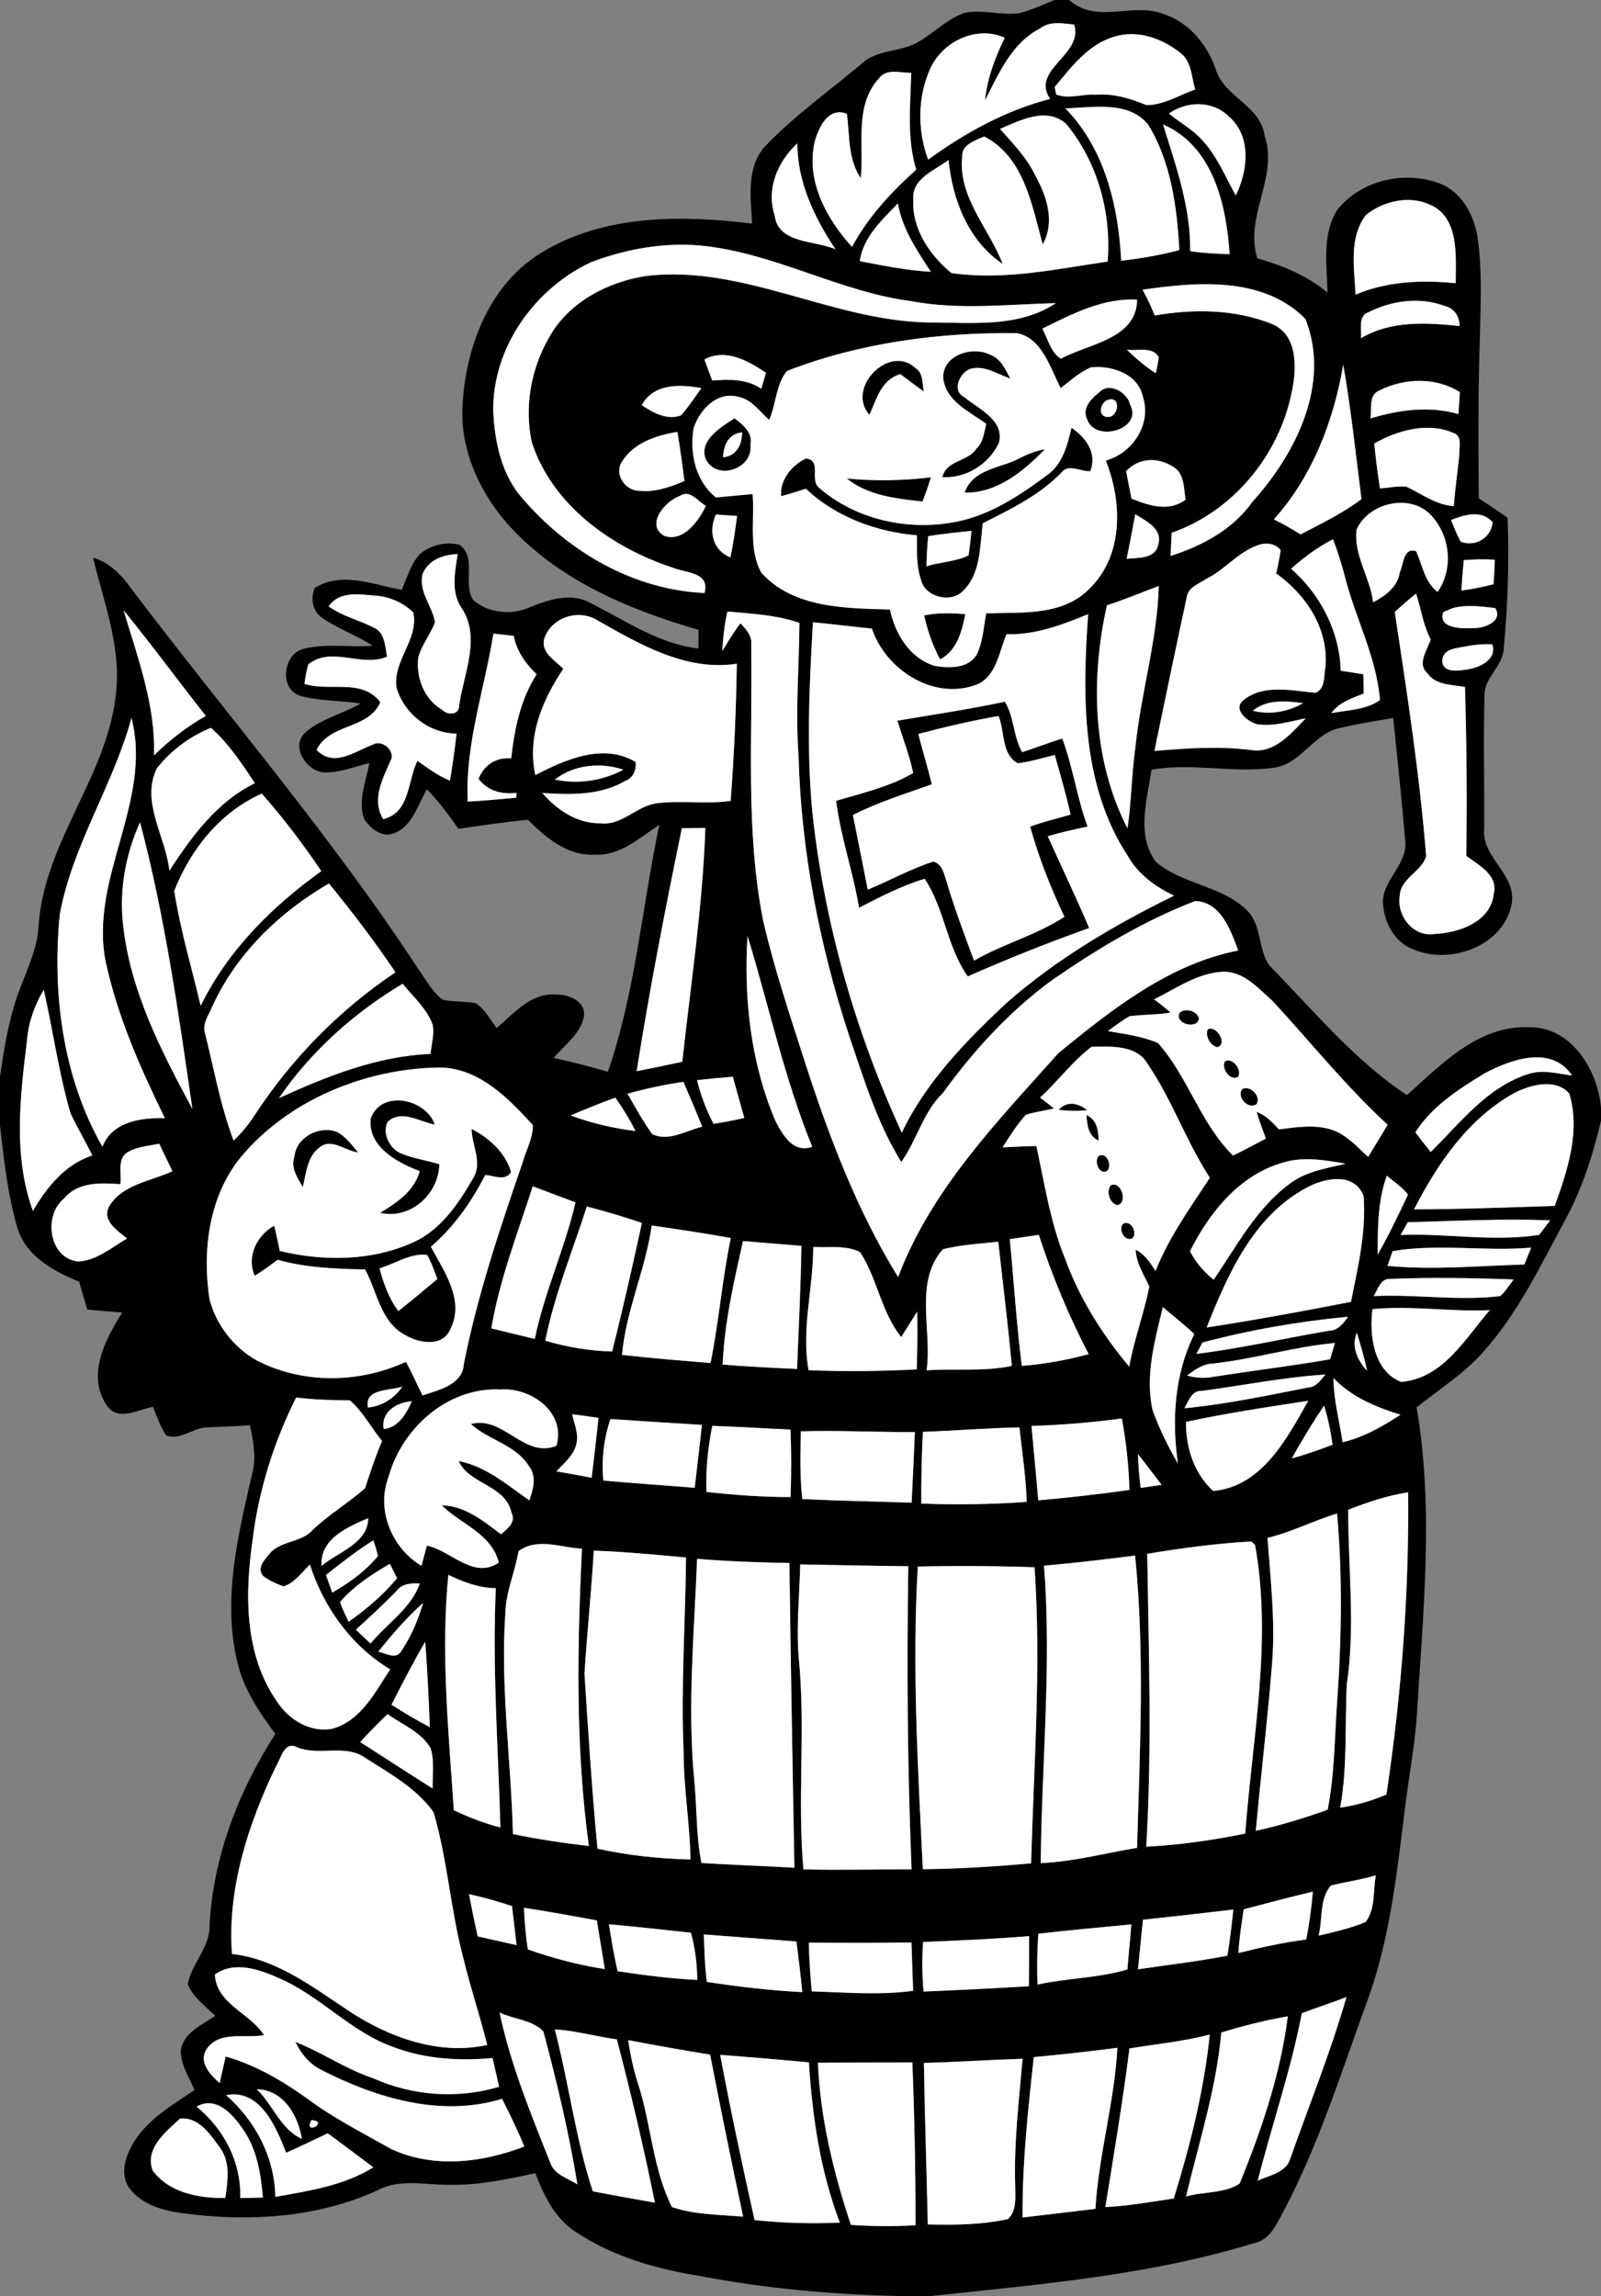 <?xml version="1.0" encoding="UTF-8" ?>
<!DOCTYPE svg PUBLIC "-//W3C//DTD SVG 1.1//EN" "http://www.w3.org/Graphics/SVG/1.1/DTD/svg11.dtd">
<svg width="288pt" height="413pt" viewBox="0 0 288 413" version="1.1" xmlns="http://www.w3.org/2000/svg">
<rect x="0" y="0" width="288" height="413" fill="#808080" stroke="none"/>
<g id="#000000ff">
<path fill="#000000" opacity="1.00" d=" M 189.71 0.00 L 192.34 0.00 C 197.25 4.44 203.83 0.30 209.40 2.56 C 213.91 4.05 217.12 7.98 218.66 12.36 C 220.12 17.46 226.73 18.89 227.49 24.40 C 230.02 31.95 223.80 38.89 226.17 46.47 C 230.71 47.75 235.15 49.56 238.80 52.64 C 238.69 47.65 237.74 42.05 240.65 37.64 C 245.06 32.17 253.32 30.51 259.68 33.29 C 263.35 35.12 265.32 39.17 265.85 43.08 C 266.62 48.68 266.35 54.35 266.23 59.98 C 265.89 69.86 265.92 79.75 266.02 89.64 C 267.76 90.77 269.49 91.93 271.19 93.13 C 271.51 101.07 271.23 109.01 270.48 116.91 C 270.20 119.95 267.05 121.88 267.04 124.99 C 266.83 133.02 267.04 141.06 266.98 149.10 C 266.50 154.34 273.01 157.35 271.90 162.78 C 270.32 170.23 260.80 173.62 254.22 170.76 C 250.71 169.44 248.82 165.62 248.76 162.03 C 249.02 157.95 253.41 155.21 252.75 150.98 C 252.16 143.69 251.35 136.42 250.62 129.14 C 247.44 129.70 244.23 130.18 241.09 130.94 C 236.22 131.89 234.02 137.61 228.92 138.13 C 221.69 139.09 214.38 137.17 207.15 138.45 C 206.34 143.83 204.36 150.23 207.93 155.03 C 212.70 159.11 219.75 159.28 224.30 163.72 C 227.04 166.39 226.24 170.75 228.37 173.70 C 236.30 181.77 243.57 190.67 253.09 196.99 C 259.30 191.43 265.95 184.41 275.00 184.77 C 282.63 184.61 287.41 192.44 288.00 199.26 L 288.00 201.59 C 286.59 207.57 284.73 213.49 281.83 218.92 C 277.24 227.42 273.07 236.32 266.51 243.53 C 263.07 247.26 258.77 250.00 254.83 253.15 C 258.00 271.65 255.95 290.45 254.84 309.04 C 254.43 314.38 253.43 319.65 252.77 324.97 C 251.30 336.74 250.07 348.70 245.96 359.91 C 241.13 373.14 236.95 386.70 230.17 399.10 C 229.16 401.07 227.83 403.10 225.47 403.52 C 206.65 409.29 186.90 410.91 167.42 413.00 L 162.49 413.00 C 150.20 412.77 137.92 411.70 125.84 409.38 C 118.02 408.14 110.19 405.88 103.55 401.46 C 99.82 399.04 97.84 394.92 96.30 390.91 C 91.27 391.97 86.20 393.09 81.04 392.98 C 76.68 393.09 72.05 391.79 67.98 393.95 C 57.04 398.99 44.61 399.68 32.82 398.10 C 29.28 397.62 25.41 396.55 23.22 393.51 C 21.60 391.17 22.50 388.07 23.79 385.80 C 26.30 381.34 30.89 378.73 34.99 375.94 C 34.02 373.69 32.59 371.51 32.51 369.00 C 32.86 365.67 36.31 364.26 38.73 362.60 C 36.94 360.85 34.76 359.30 33.78 356.91 C 34.47 353.09 37.91 350.21 37.70 346.10 C 38.41 333.86 42.93 322.14 49.53 311.89 C 46.51 307.83 43.62 303.49 42.58 298.46 C 40.07 287.33 42.85 275.99 45.35 265.13 C 46.16 262.22 45.56 259.23 44.97 256.35 C 42.30 256.60 39.61 256.59 36.93 256.77 C 34.55 257.00 32.29 259.11 29.90 258.20 C 28.83 256.62 28.23 254.79 27.50 253.05 C 24.89 253.56 21.20 255.72 19.24 252.84 C 15.50 247.44 18.95 240.93 21.98 236.09 C 19.88 235.94 17.78 235.77 15.69 235.55 C 15.20 233.88 14.71 232.21 14.24 230.54 C 9.66 228.66 4.71 225.99 3.14 220.93 C 1.39 214.91 0.70 208.63 0.00 202.43 L 0.00 193.67 C 0.60 189.54 1.25 185.41 2.40 181.40 C 3.82 176.24 6.80 171.52 6.98 166.06 C 8.17 150.96 19.75 139.04 20.94 123.95 C 21.64 115.81 18.59 108.08 16.74 100.30 C 19.84 101.22 22.03 103.62 23.83 106.17 C 41.08 128.94 59.80 150.63 75.43 174.59 C 76.74 176.40 77.82 178.49 79.65 179.84 C 81.59 180.23 83.59 180.09 85.54 180.43 C 87.24 181.48 88.14 183.39 89.34 184.92 C 92.41 182.30 95.50 178.58 99.95 178.89 C 102.29 178.83 105.50 180.08 105.03 182.95 C 104.33 186.03 101.54 188.00 99.58 190.30 C 102.88 190.99 106.13 191.85 109.36 192.78 C 114.31 178.41 115.49 163.17 118.60 148.37 C 115.04 150.68 111.57 153.98 107.01 153.73 C 102.11 154.00 98.21 150.69 94.96 147.46 C 90.78 147.86 86.62 148.49 82.46 149.08 C 80.73 146.59 78.91 144.16 76.80 141.97 C 75.12 144.78 74.17 148.74 70.75 149.93 C 68.62 150.68 66.63 149.00 65.52 147.34 C 64.31 144.03 65.85 140.54 66.45 137.26 C 63.71 137.91 61.00 139.07 58.14 138.93 C 55.14 138.60 52.33 134.44 54.76 131.90 C 57.61 129.29 61.57 128.46 64.87 126.55 C 61.23 125.96 57.46 126.15 53.90 125.13 C 50.16 123.82 50.92 117.55 54.68 116.69 C 58.71 115.68 62.93 116.50 67.04 116.15 C 64.11 114.23 60.74 113.10 57.89 111.08 C 56.15 109.95 55.88 107.58 56.59 105.78 C 61.42 102.69 67.17 105.19 72.26 106.10 C 73.25 103.90 73.89 101.42 75.58 99.62 C 77.50 98.03 80.25 97.36 82.67 98.00 C 85.85 100.29 83.16 105.04 85.13 107.93 C 87.81 110.30 91.98 110.70 95.22 109.27 C 98.70 107.85 102.80 106.47 106.34 108.53 C 112.58 111.66 118.51 115.82 125.64 116.65 C 125.65 115.81 125.65 114.13 125.66 113.29 C 112.91 109.61 99.98 104.15 91.06 93.96 C 85.90 87.98 82.52 80.10 83.26 72.09 C 83.96 61.84 88.29 50.95 97.42 45.44 C 108.69 38.54 122.60 38.67 135.29 40.22 C 135.06 35.62 134.23 30.31 137.46 26.49 C 143.02 20.64 149.66 16.02 155.78 10.81 C 158.49 8.98 162.01 9.25 164.86 7.73 C 167.82 6.13 170.18 3.51 173.39 2.35 C 176.72 1.59 180.11 2.86 183.45 2.35 C 185.62 1.80 187.64 0.81 189.71 0.00 M 187.13 5.10 C 182.01 7.72 179.65 13.22 177.19 18.08 C 177.59 14.10 179.00 10.36 180.74 6.79 C 175.64 4.52 169.57 7.45 167.34 12.34 C 165.04 17.44 165.02 23.48 166.96 28.71 C 173.61 23.89 180.89 19.86 188.90 17.79 C 185.32 12.49 194.96 9.87 193.23 4.42 C 191.17 4.22 188.91 3.73 187.13 5.10 M 200.44 6.60 C 195.76 7.96 192.69 12.08 189.72 15.66 C 189.79 15.99 189.92 16.66 189.99 17.00 C 192.27 17.88 194.73 16.87 197.09 17.03 C 200.28 16.79 203.34 17.70 206.24 18.91 C 209.37 18.89 212.12 17.11 215.00 16.09 C 214.32 13.88 214.39 11.13 212.40 9.57 C 209.12 6.92 204.61 5.29 200.44 6.60 M 158.11 14.11 C 153.64 18.96 155.45 26.10 154.84 32.05 C 152.49 28.57 152.88 24.40 152.34 20.47 C 149.02 19.17 147.29 22.86 146.57 25.43 C 144.91 32.46 148.66 39.35 153.26 44.41 C 156.15 39.05 160.30 34.55 164.82 30.52 C 163.08 24.83 163.78 18.95 163.91 13.10 C 161.98 13.14 159.47 12.23 158.11 14.11 M 191.64 19.49 C 198.73 26.72 201.19 37.08 201.69 46.90 C 205.22 46.50 208.71 45.88 212.15 44.99 C 211.73 37.24 210.66 29.16 206.55 22.42 C 202.98 18.04 196.58 19.36 191.64 19.49 M 210.28 20.42 C 212.15 22.00 214.36 23.16 216.04 24.97 C 218.84 27.88 220.38 31.67 222.29 35.16 C 224.50 30.74 225.18 24.52 221.07 20.97 C 218.15 18.06 213.54 18.14 210.28 20.42 M 179.89 23.19 C 182.23 25.85 184.78 28.41 186.28 31.67 C 188.35 35.37 189.81 39.97 187.57 43.95 C 185.62 36.92 184.21 28.20 177.04 24.55 C 175.42 25.30 172.98 25.96 173.09 28.17 C 172.30 35.46 177.93 41.09 180.37 47.48 C 174.19 43.34 171.34 35.93 170.63 28.78 C 168.14 30.68 163.95 32.12 164.30 35.89 C 163.99 41.11 167.26 45.92 171.14 49.11 C 180.52 50.49 189.99 48.40 199.25 47.05 C 199.95 38.25 197.44 29.11 191.78 22.28 C 188.30 19.16 183.50 21.63 179.89 23.19 M 209.22 22.39 C 211.53 29.83 214.20 37.27 214.10 45.18 C 216.45 45.52 218.82 45.67 221.19 45.71 C 220.61 36.87 218.24 26.30 209.22 22.39 M 139.34 38.71 C 139.98 43.91 146.61 43.19 150.30 44.85 C 146.50 39.17 143.45 32.78 143.43 25.80 C 139.90 29.05 137.80 33.93 139.34 38.71 M 245.70 38.69 C 242.61 42.77 243.62 48.24 243.85 52.99 C 249.51 50.59 255.81 50.32 261.86 50.95 C 261.87 46.11 262.56 39.07 257.19 36.80 C 253.47 35.09 248.79 36.17 245.70 38.69 M 154.68 46.98 C 158.91 47.79 163.15 48.65 167.45 48.89 C 164.94 45.06 162.32 41.19 161.52 36.58 C 158.67 39.58 155.24 42.64 154.68 46.98 M 106.34 47.16 C 96.15 51.91 88.54 62.58 88.73 74.01 C 89.00 79.61 90.25 85.59 94.16 89.84 C 102.31 99.30 114.10 106.13 126.74 106.66 C 127.73 102.85 123.38 103.11 120.98 102.10 C 110.04 98.49 99.37 90.91 95.66 79.56 C 94.30 73.22 95.50 66.37 98.74 60.76 C 102.22 54.39 109.26 50.71 116.24 49.64 C 133.72 47.58 149.63 57.69 166.93 58.00 C 174.66 57.99 183.13 59.04 189.94 54.53 C 181.31 54.74 172.58 55.79 164.01 54.19 C 151.84 52.61 140.87 46.40 128.77 44.52 C 121.23 43.26 113.44 44.47 106.34 47.16 M 205.53 52.11 C 206.35 53.61 207.09 55.16 207.73 56.75 C 214.69 55.54 222.06 55.60 228.70 58.23 C 233.54 60.14 233.29 66.34 232.36 70.57 C 230.09 81.92 221.78 92.00 210.78 95.83 C 210.72 96.87 210.61 98.96 210.56 100.00 C 216.24 98.19 221.77 95.25 225.28 90.28 C 233.10 81.62 239.47 69.01 234.81 57.34 C 227.16 49.68 215.36 50.69 205.53 52.11 M 187.50 59.12 C 188.49 60.94 189.01 63.38 190.83 64.53 C 195.74 61.82 204.48 61.03 204.55 53.90 C 198.40 53.56 192.85 56.48 187.50 59.12 M 246.22 56.14 C 244.18 56.84 245.03 59.23 244.81 60.84 C 250.19 57.64 256.58 58.01 262.56 58.65 C 262.53 56.90 261.65 55.47 259.91 55.05 C 255.48 53.36 250.39 54.05 246.22 56.14 M 141.58 66.72 C 139.58 69.06 139.62 72.72 138.36 75.54 C 136.57 73.98 135.15 71.72 132.61 71.34 C 128.87 70.41 125.80 73.81 124.77 77.05 C 124.02 81.53 125.11 86.54 128.79 89.48 C 130.99 89.29 133.18 89.05 135.39 88.87 C 135.77 93.54 134.61 98.79 136.96 103.02 C 142.69 109.41 152.15 109.42 160.09 109.63 C 161.01 114.03 163.67 118.45 168.21 119.80 C 170.81 120.17 174.20 120.31 175.72 117.70 C 176.83 115.40 176.94 112.79 177.40 110.32 C 183.69 110.11 191.11 110.85 195.93 105.93 C 202.12 99.99 201.91 90.31 198.92 82.84 C 203.72 81.53 207.19 76.32 205.60 71.40 C 204.75 67.25 199.98 65.68 196.24 66.08 C 194.19 66.94 192.55 68.48 190.81 69.81 C 188.91 66.22 187.50 60.85 182.98 59.93 C 168.95 59.75 154.71 61.64 141.58 66.72 M 202.72 62.90 C 204.31 64.47 206.02 65.92 207.91 67.14 C 208.13 66.19 208.31 65.23 208.46 64.27 C 207.37 62.23 204.58 63.19 202.72 62.90 M 126.71 64.65 C 127.17 65.92 127.64 67.18 128.12 68.45 C 131.17 68.22 134.32 68.12 136.95 69.94 C 137.23 68.98 137.51 68.02 137.79 67.06 C 134.56 64.90 130.59 62.61 126.71 64.65 M 241.64 65.58 C 239.90 75.72 236.09 85.70 229.15 93.43 C 230.80 94.23 232.40 95.14 233.95 96.13 C 237.68 94.17 241.53 92.34 244.91 89.77 C 243.89 81.70 243.02 73.60 241.64 65.58 M 248.15 70.23 C 246.10 71.05 246.84 73.57 246.51 75.27 C 251.64 73.71 257.11 72.96 262.35 74.48 C 262.42 73.49 262.55 71.52 262.61 70.53 C 258.27 67.80 252.64 67.97 248.15 70.23 M 115.45 72.89 C 117.48 74.24 120.08 75.68 122.54 74.70 C 123.87 73.16 124.99 71.46 126.17 69.81 C 122.37 69.11 117.54 68.93 115.45 72.89 M 247.21 79.78 C 247.48 82.48 247.81 85.18 248.25 87.86 C 249.81 87.73 251.37 87.42 252.95 87.52 C 255.75 88.82 258.31 90.84 261.52 91.04 C 261.75 87.98 262.19 84.96 262.51 81.92 C 262.41 80.61 263.17 78.34 261.40 77.86 C 256.86 75.88 251.35 77.40 247.21 79.78 M 111.79 83.19 C 110.48 85.50 112.60 88.34 115.08 88.29 C 117.89 88.57 120.56 87.59 123.11 86.53 C 122.77 83.57 122.33 80.63 121.86 77.69 C 118.02 78.30 113.89 79.68 111.79 83.19 M 202.58 84.76 C 202.89 86.41 203.21 88.05 203.55 89.69 C 206.70 90.95 210.25 92.15 213.28 89.87 C 212.91 87.82 213.11 85.16 211.03 83.96 C 208.28 82.19 204.86 82.30 202.58 84.76 M 122.28 89.22 C 119.62 90.13 115.99 94.47 119.55 96.41 C 122.97 97.52 125.70 93.70 126.97 90.99 C 125.50 90.17 124.12 87.96 122.28 89.22 M 244.05 95.21 C 243.41 99.78 246.49 103.85 247.00 108.34 C 249.19 107.19 251.41 105.61 251.80 102.97 C 252.52 101.53 252.37 98.49 254.71 99.12 C 255.91 101.64 256.22 104.68 258.61 106.47 C 261.52 102.25 260.87 96.30 257.38 92.63 C 253.60 88.66 246.20 90.45 244.05 95.21 M 128.79 92.55 C 127.42 95.51 128.17 98.95 131.39 100.28 C 131.91 97.81 132.26 95.31 132.59 92.81 C 131.64 92.74 129.74 92.61 128.79 92.55 M 204.22 92.50 C 203.72 95.18 203.22 97.85 202.67 100.51 C 204.73 100.30 207.93 100.58 208.37 97.86 C 209.17 95.07 206.11 93.71 204.22 92.50 M 261.03 93.53 C 261.56 94.84 262.06 96.18 262.76 97.42 C 265.36 98.46 268.21 96.78 268.51 93.95 C 266.51 91.63 263.44 92.60 261.03 93.53 M 217.08 104.08 C 215.75 104.99 213.74 105.57 213.48 107.41 C 211.49 116.62 209.58 125.86 207.66 135.08 C 213.44 134.58 219.24 134.18 225.02 134.91 C 229.29 135.58 232.24 131.93 234.89 129.21 C 232.01 129.78 229.07 130.72 226.11 130.27 C 224.34 129.78 221.55 127.50 223.80 125.85 C 227.39 123.02 232.43 124.23 236.64 124.62 C 238.48 123.85 238.11 121.61 238.42 120.01 C 239.07 113.19 234.96 106.96 229.57 103.16 C 229.89 101.77 230.16 100.38 230.38 98.97 C 229.41 97.70 227.58 97.51 226.19 98.11 C 222.69 99.33 220.36 102.45 217.08 104.08 M 232.25 102.30 C 237.54 106.93 240.97 113.57 241.18 120.65 C 242.53 120.85 243.89 121.06 245.24 121.29 C 245.28 122.44 245.31 123.59 245.32 124.74 C 243.19 125.60 240.90 126.33 239.48 128.27 C 242.38 127.73 245.84 127.68 248.24 125.92 C 247.62 118.25 243.90 111.37 242.01 104.01 C 241.40 101.63 240.67 99.29 239.79 97.00 C 237.03 98.40 234.56 100.26 232.25 102.30 M 76.01 103.29 C 75.26 106.45 77.76 108.97 78.25 111.92 C 77.45 114.12 75.86 115.97 75.25 118.25 C 74.78 121.84 76.31 125.80 79.52 127.66 C 80.51 128.69 82.60 128.69 82.60 126.87 C 83.42 121.11 86.65 114.51 82.90 109.17 C 81.09 106.28 81.87 102.82 82.32 99.67 C 79.77 99.75 77.00 100.70 76.01 103.29 M 263.32 100.75 C 263.14 102.57 262.99 104.39 262.89 106.22 C 264.84 105.97 266.77 105.58 268.67 105.08 C 268.78 103.61 268.86 102.15 268.90 100.69 C 267.04 100.56 265.17 100.61 263.32 100.75 M 199.12 108.88 C 196.16 122.14 196.51 136.73 202.82 149.00 C 203.54 144.14 203.56 139.20 204.25 134.34 C 205.25 124.63 208.18 115.18 208.45 105.40 C 205.34 106.58 202.28 107.86 199.12 108.88 M 59.12 109.06 C 61.55 110.84 64.52 111.51 67.17 112.86 C 69.25 113.72 69.26 116.24 69.63 118.12 C 65.02 120.09 59.66 116.17 55.47 119.49 C 55.14 120.64 54.91 121.81 54.77 123.01 C 59.29 124.48 65.13 121.93 68.42 126.32 C 66.24 131.27 59.28 130.07 56.95 134.89 C 60.07 138.13 63.82 135.15 67.11 133.92 C 68.77 132.93 71.27 135.18 70.23 136.88 C 68.80 140.18 66.81 143.85 68.94 147.35 C 73.82 146.13 73.26 140.54 75.09 136.86 C 76.97 138.16 78.80 139.57 80.95 140.41 C 81.42 137.61 81.80 134.79 82.13 131.96 C 77.16 131.89 72.77 128.46 71.34 123.74 C 70.56 118.91 75.40 115.00 74.34 110.16 C 72.59 108.47 70.29 107.41 67.87 107.17 C 64.84 106.96 61.17 106.16 59.12 109.06 M 250.90 110.07 C 253.11 124.67 255.37 139.28 256.55 154.00 C 255.75 156.81 251.96 157.95 251.81 161.06 C 251.16 164.64 254.19 168.60 258.01 168.00 C 262.38 167.82 268.18 165.86 268.70 160.79 C 269.55 157.41 265.99 155.61 263.76 153.95 C 263.93 143.82 263.82 133.69 263.53 123.57 C 261.20 123.12 258.32 123.30 256.79 121.13 C 254.84 119.39 256.76 116.93 257.37 115.03 C 256.01 112.44 255.63 109.52 254.73 106.77 C 253.42 107.83 252.15 108.94 250.90 110.07 M 261.29 109.40 C 260.88 109.57 260.05 109.92 259.64 110.09 C 258.59 113.07 263.02 113.12 265.00 112.97 C 266.92 113.08 270.44 111.79 268.98 109.37 C 266.44 109.10 263.79 108.69 261.29 109.40 M 22.23 109.77 C 24.77 118.29 27.99 126.82 27.71 135.87 C 30.50 133.12 33.60 130.71 37.02 128.78 C 32.06 122.47 27.30 115.99 22.23 109.77 M 130.86 110.00 C 130.30 112.33 130.08 114.73 129.93 117.12 C 130.95 115.41 131.99 113.70 133.19 112.11 C 134.21 113.19 135.33 114.35 135.13 115.98 C 135.41 132.52 134.06 149.26 137.28 165.61 C 139.29 174.32 142.16 182.80 144.88 191.31 C 149.19 204.60 154.19 217.79 161.56 229.71 C 167.48 213.98 179.42 201.72 190.41 189.41 C 200.01 181.57 210.27 173.42 222.74 170.97 C 221.39 167.35 219.62 162.24 215.01 162.07 C 205.84 165.59 197.34 170.71 189.27 176.29 C 181.60 181.89 175.16 188.95 169.61 196.61 C 166.04 200.06 164.95 205.06 162.13 209.01 C 157.79 202.03 155.38 194.02 152.74 186.28 C 147.41 170.04 144.11 153.08 143.65 135.97 C 143.06 127.99 143.74 120.01 143.81 112.04 C 139.64 110.61 135.21 110.38 130.86 110.00 M 97.84 115.11 C 97.43 117.56 99.92 118.80 101.33 120.32 C 97.55 125.89 94.78 132.57 96.31 139.42 C 101.68 136.60 108.60 133.59 114.35 137.07 C 114.48 138.51 113.91 139.94 112.47 140.46 C 108.00 143.12 102.57 142.96 97.56 142.64 C 100.20 145.69 103.83 148.16 108.01 148.09 C 111.97 148.57 114.60 144.81 118.37 144.46 C 122.71 143.94 127.10 144.70 131.44 144.05 C 132.05 135.84 132.43 127.62 132.54 119.39 C 123.42 120.80 115.01 115.87 107.40 111.54 C 103.93 109.44 98.96 111.13 97.84 115.11 M 181.06 114.08 C 179.68 117.32 179.21 121.99 175.36 123.26 C 167.76 125.92 159.27 120.38 156.85 113.08 C 153.31 112.71 149.78 112.28 146.24 111.92 C 145.58 123.29 145.05 134.72 146.13 146.09 C 148.28 166.03 153.84 185.53 162.22 203.74 C 166.61 194.54 173.87 187.10 181.25 180.24 C 190.21 172.40 200.54 166.34 211.19 161.11 C 207.85 159.51 204.78 157.30 202.92 154.03 C 194.48 141.23 194.70 125.17 195.74 110.47 C 191.06 112.40 186.21 114.24 181.06 114.08 M 88.76 113.97 C 87.15 124.03 83.65 133.87 84.13 144.19 C 87.05 144.02 89.96 143.76 92.86 143.49 C 92.88 143.27 92.90 142.83 92.91 142.61 C 90.28 142.93 87.74 142.30 86.08 140.09 C 87.12 137.56 89.21 136.19 91.96 136.41 C 92.54 131.13 93.62 125.83 96.53 121.29 C 94.55 119.38 92.93 117.12 92.41 114.37 C 91.20 114.24 89.98 114.10 88.76 113.97 M 264.33 116.14 C 262.45 116.64 259.37 116.39 259.46 119.11 C 259.73 121.12 262.55 120.63 263.99 120.41 C 266.17 120.07 269.36 118.63 268.43 115.89 C 267.05 115.84 265.69 115.92 264.33 116.14 M 225.36 127.85 C 228.47 128.61 231.65 128.06 234.41 126.47 C 231.32 126.10 227.94 125.73 225.36 127.85 M 10.76 164.43 C 9.36 178.66 11.26 193.71 18.43 206.28 C 20.16 201.73 25.42 201.00 29.67 201.15 C 25.25 192.13 21.14 182.85 19.01 172.99 C 16.01 158.00 27.50 144.16 23.65 129.14 C 20.36 141.27 13.04 152.00 10.76 164.43 M 28.21 138.22 C 25.26 144.27 29.85 150.52 30.46 156.61 C 34.50 150.44 39.04 144.21 45.84 140.88 C 43.51 137.34 41.14 133.74 37.94 130.92 C 34.17 132.45 30.70 135.01 28.21 138.22 M 99.82 140.22 C 104.00 141.10 108.37 140.46 112.13 138.45 C 108.04 137.08 103.29 137.53 99.82 140.22 M 31.35 160.25 C 32.42 167.22 34.48 174.05 36.10 180.92 C 40.94 171.00 48.91 163.07 57.80 156.70 C 54.53 151.83 50.97 147.16 47.10 142.75 C 39.65 146.05 34.26 152.79 31.35 160.25 M 22.11 166.09 C 23.34 178.08 28.97 189.01 34.61 199.46 C 32.10 182.17 29.67 164.82 25.19 147.90 C 22.63 153.58 21.46 159.87 22.11 166.09 M 122.66 148.97 C 119.67 163.49 116.83 178.04 114.53 192.68 C 117.27 192.14 120.01 191.58 122.74 190.98 C 124.25 176.98 126.41 163.02 126.88 148.93 C 125.47 148.93 124.07 148.94 122.66 148.97 M 38.17 181.08 C 37.55 182.63 36.30 184.20 36.91 185.96 C 38.52 192.39 39.67 198.96 42.03 205.18 C 43.40 203.83 44.67 202.36 45.71 200.74 C 52.34 190.53 61.03 181.67 71.14 174.89 C 67.42 169.37 63.39 164.07 59.17 158.92 C 50.25 164.09 42.46 171.61 38.17 181.08 M 134.47 168.35 C 133.77 179.59 135.04 191.15 139.47 201.58 C 140.79 204.15 142.67 207.50 146.11 206.27 C 141.09 193.99 138.34 180.99 134.47 168.35 M 207.61 179.76 C 208.63 180.51 209.61 181.30 210.58 182.13 C 208.14 182.57 205.66 182.46 203.22 182.79 C 201.83 183.58 200.56 184.54 199.27 185.46 C 202.32 186.01 205.46 186.37 208.33 187.63 C 213.73 193.74 215.94 202.06 221.81 207.86 C 223.80 206.88 225.75 205.84 227.72 204.80 C 227.13 203.21 226.52 201.62 226.05 200.00 C 227.71 200.59 228.89 201.89 230.07 203.15 C 233.24 202.74 236.56 202.20 239.68 203.25 C 242.29 204.15 244.13 206.30 246.12 208.10 C 247.27 206.16 248.48 204.26 249.61 202.31 C 242.15 195.44 235.80 187.51 228.94 180.07 C 226.37 177.80 223.76 174.72 220.03 174.79 C 215.42 175.00 211.60 177.79 207.61 179.76 M 50.18 197.52 C 58.82 193.58 67.84 189.97 77.46 189.57 C 77.59 187.83 78.18 186.07 77.83 184.33 C 76.78 181.40 74.34 179.32 72.43 176.96 C 63.70 182.16 55.93 189.12 50.18 197.52 M 4.87 187.03 C 3.62 197.21 2.33 207.94 5.92 217.82 C 8.42 213.52 11.71 209.45 16.60 207.83 C 15.35 205.25 13.86 202.79 12.66 200.19 C 10.56 192.92 9.54 185.40 7.87 178.03 C 6.25 180.78 5.13 183.83 4.87 187.03 M 196.35 188.30 C 192.88 190.91 190.30 194.52 187.09 197.43 C 187.94 198.06 188.77 198.71 189.59 199.38 C 187.91 199.80 186.18 199.99 184.53 200.53 C 182.91 202.30 181.65 204.37 180.35 206.38 C 182.37 206.29 184.40 206.17 186.43 206.14 C 187.91 212.94 188.94 219.91 191.59 226.39 C 194.18 233.53 198.28 240.03 203.13 245.83 C 204.01 240.95 205.78 236.28 206.75 231.44 C 205.78 229.27 204.39 227.24 204.29 224.78 C 205.92 225.62 206.92 227.12 207.86 228.63 C 210.25 222.57 214.09 217.27 217.64 211.85 C 213.40 205.36 210.88 197.91 206.52 191.49 C 204.52 187.89 199.88 188.23 196.35 188.30 M 267.06 193.07 C 262.42 195.90 257.58 198.99 254.61 203.67 C 255.50 204.87 256.42 206.05 257.37 207.21 C 262.74 201.94 267.54 195.47 275.05 193.15 C 277.60 192.34 280.24 193.14 282.80 193.46 C 279.07 187.93 271.81 190.54 267.06 193.07 M 43.23 208.25 C 37.57 215.29 36.37 224.91 37.67 233.61 C 38.84 238.29 42.06 242.43 46.28 244.76 C 54.58 248.99 64.62 248.82 73.03 244.96 C 74.11 246.93 75.00 249.00 76.01 251.00 C 78.97 250.01 83.27 249.08 83.45 245.27 C 85.91 232.92 89.92 220.97 94.02 209.09 C 94.64 206.87 95.87 204.73 95.87 202.39 C 91.42 197.52 86.16 192.08 79.07 192.02 C 65.68 192.21 51.86 197.84 43.23 208.25 M 125.39 194.29 C 126.05 197.02 127.06 199.65 128.36 202.15 C 130.21 201.86 132.06 201.50 133.89 201.09 C 133.19 198.62 132.50 196.15 131.82 193.68 C 129.68 193.85 127.53 194.05 125.39 194.29 M 112.88 196.74 C 114.32 199.19 115.65 201.72 117.34 204.01 C 120.29 205.42 123.44 203.33 126.33 202.67 C 125.23 199.97 124.10 197.28 122.94 194.60 C 119.54 195.09 116.18 195.81 112.88 196.74 M 272.57 196.52 C 264.21 201.06 258.62 209.25 254.37 217.53 C 262.81 217.51 271.24 217.19 279.68 216.91 C 281.97 210.53 284.35 203.46 282.29 196.70 C 279.86 193.93 275.46 195.09 272.57 196.52 M 102.65 200.64 C 106.41 202.05 110.33 202.94 114.31 203.44 C 113.28 201.33 112.02 199.37 110.70 197.44 C 107.98 198.41 105.31 199.51 102.65 200.64 M 23.11 207.17 C 20.96 208.30 21.93 211.05 21.66 213.00 C 18.18 212.76 14.00 212.56 11.56 215.55 C 7.74 218.56 8.75 226.38 14.09 226.91 C 17.44 226.72 20.07 224.38 22.85 222.78 C 21.09 221.30 18.10 219.45 19.76 216.78 C 22.19 213.00 27.21 212.45 31.02 210.67 C 30.22 209.02 29.42 207.38 28.64 205.72 C 26.78 206.12 24.80 206.24 23.11 207.17 M 214.07 225.06 C 215.07 227.08 216.58 228.76 218.31 230.20 C 222.46 224.17 225.98 217.36 231.99 212.94 C 234.90 210.69 238.60 210.16 242.06 209.33 C 238.17 208.62 234.07 207.94 230.23 209.29 C 222.72 211.67 217.47 218.24 214.07 225.06 M 234.86 213.74 C 225.43 218.85 220.83 229.27 217.06 238.78 C 225.75 237.45 234.39 235.85 243.02 234.17 C 244.29 227.92 245.79 221.52 245.29 215.11 C 243.58 210.72 238.10 211.90 234.86 213.74 M 249.47 211.48 C 247.83 216.02 247.82 220.90 247.84 225.67 C 249.82 222.16 251.56 218.53 253.28 214.89 C 252.24 213.52 250.76 212.58 249.47 211.48 M 88.39 238.94 C 90.99 239.58 93.59 240.22 96.20 240.84 C 97.92 232.44 101.60 224.63 103.52 216.28 C 100.95 215.32 98.39 214.36 95.83 213.39 C 93.13 221.84 89.85 230.16 88.39 238.94 M 105.56 217.03 C 103.00 225.06 99.73 232.88 98.09 241.16 C 102.00 242.31 106.03 242.99 110.11 243.10 C 112.05 235.43 113.79 227.71 115.47 219.98 C 112.21 218.86 108.90 217.88 105.56 217.03 M 253.24 219.85 C 252.92 220.43 252.28 221.57 251.96 222.14 C 260.27 221.81 268.61 223.41 276.88 222.12 C 277.37 221.47 278.36 220.17 278.85 219.51 C 270.32 219.18 261.77 219.62 253.24 219.85 M 117.24 220.44 C 116.12 228.35 112.60 235.74 111.89 243.71 C 117.19 244.31 122.51 244.73 127.82 245.17 C 129.33 237.72 129.91 230.12 131.46 222.69 C 126.74 221.82 121.99 221.13 117.24 220.44 M 181.65 222.89 C 182.38 230.49 182.85 238.12 183.81 245.69 C 187.88 245.38 191.90 244.63 195.84 243.58 C 192.24 236.68 189.27 229.51 186.87 222.12 C 185.13 222.37 183.39 222.62 181.65 222.89 M 133.66 223.23 C 132.02 230.55 130.31 237.93 130.00 245.45 C 134.45 245.82 138.91 246.04 143.38 246.24 C 143.68 238.86 144.04 231.48 144.17 224.10 C 140.66 223.83 137.16 223.51 133.66 223.23 M 146.29 224.29 C 146.32 231.71 144.09 239.06 145.46 246.47 C 151.94 246.72 158.43 246.66 164.91 246.32 C 165.03 242.86 165.05 239.39 164.99 235.92 C 164.02 237.44 163.09 238.98 162.12 240.50 C 158.51 236.04 157.84 230.00 154.72 225.23 C 152.13 223.90 149.09 224.48 146.29 224.29 M 169.61 224.71 C 164.35 230.72 167.73 239.33 166.68 246.49 C 171.79 246.12 176.96 246.76 182.02 245.69 C 181.31 238.24 180.41 230.80 179.57 223.35 C 176.24 223.72 172.87 223.89 169.61 224.71 M 250.51 225.05 C 250.28 225.71 249.83 227.04 249.60 227.70 C 257.79 228.47 266.01 227.70 274.21 227.45 C 274.51 226.69 275.13 225.18 275.44 224.42 C 267.14 225.14 258.74 223.65 250.51 225.05 M 247.12 233.13 C 254.70 232.77 262.30 234.04 269.86 233.14 C 270.83 232.29 271.49 231.16 272.28 230.15 C 264.90 229.87 257.51 229.76 250.14 230.04 C 248.35 229.89 247.85 231.94 247.12 233.13 M 209.18 235.12 C 207.74 241.17 205.94 247.43 207.34 253.67 C 208.54 257.01 210.14 260.20 211.90 263.27 C 210.75 255.42 211.28 247.17 214.84 239.97 C 213.03 238.26 211.09 236.72 209.18 235.12 M 246.89 235.48 C 246.28 240.15 247.10 246.64 252.05 248.57 C 259.55 247.96 263.57 240.79 267.99 235.66 C 260.95 236.00 253.92 234.80 246.89 235.48 M 216.31 241.48 C 216.03 241.99 215.49 243.02 215.22 243.53 C 223.23 242.54 231.12 240.72 239.07 239.36 C 240.69 239.35 241.64 238.04 242.50 236.85 C 233.67 237.68 224.88 239.22 216.31 241.48 M 245.92 246.57 C 245.44 244.25 244.77 241.98 244.08 239.72 C 243.04 242.24 244.19 244.68 245.92 246.57 M 218.18 245.27 C 216.38 245.31 214.93 246.42 213.52 247.41 C 215.12 247.90 216.79 247.94 218.44 247.63 C 225.37 246.54 232.35 245.71 239.27 244.50 C 239.49 243.77 239.92 242.30 240.14 241.57 C 232.73 242.24 225.58 244.47 218.18 245.27 M 216.29 250.18 C 214.36 250.05 213.84 251.96 213.06 253.31 C 220.60 252.58 228.02 251.01 235.44 249.55 C 236.85 249.45 237.58 248.19 238.43 247.25 C 231.00 247.71 223.67 249.19 216.29 250.18 M 239.88 247.87 C 239.88 251.78 240.94 255.57 241.52 259.42 C 245.31 258.53 248.70 256.58 251.93 254.48 C 247.49 253.09 243.13 251.31 239.88 247.87 M 66.19 253.18 C 68.76 252.92 70.91 251.52 72.38 249.43 C 70.15 250.18 65.50 249.71 66.19 253.18 M 69.88 265.72 C 67.63 271.60 70.51 278.52 75.82 281.65 C 76.06 280.74 76.55 278.93 76.79 278.02 C 81.18 278.92 85.18 284.19 89.73 281.06 C 88.40 275.81 82.91 274.21 79.46 270.76 C 83.66 270.87 86.95 273.58 90.13 275.98 C 91.29 274.94 92.87 273.86 92.01 272.09 C 90.97 267.11 84.40 267.03 82.50 262.80 C 87.42 263.75 91.24 267.11 95.22 269.88 C 95.91 267.92 96.57 265.62 95.19 263.78 C 92.81 259.87 87.93 259.08 84.71 256.15 C 90.57 254.58 94.27 262.41 100.09 260.07 C 101.87 254.02 95.48 249.52 90.04 249.94 C 80.57 249.45 72.27 256.89 69.88 265.72 M 53.27 251.38 C 49.24 259.43 46.51 268.11 45.43 277.07 C 44.03 286.81 43.95 297.75 49.88 306.13 C 51.94 309.35 55.92 311.74 59.80 310.95 C 64.95 309.50 67.46 304.40 70.19 300.28 C 63.20 296.07 58.23 289.15 55.75 281.43 C 54.28 282.84 53.04 284.69 51.02 285.35 C 49.71 284.91 48.45 284.32 47.35 283.49 C 46.12 282.04 47.57 280.59 48.49 279.47 C 50.51 277.07 54.17 277.52 56.24 275.21 C 59.15 272.40 62.68 270.36 65.68 267.67 C 66.60 264.82 67.54 261.97 68.73 259.21 C 66.77 256.80 65.30 253.94 62.95 251.90 C 59.72 251.85 56.49 251.78 53.27 251.38 M 69.02 257.06 C 71.71 256.75 73.10 254.28 74.08 252.05 C 71.38 252.24 68.48 253.96 69.02 257.06 M 213.35 255.76 C 213.30 260.38 214.77 265.00 218.23 268.19 C 227.03 267.38 231.47 258.80 235.33 251.97 C 227.98 253.08 220.62 254.21 213.35 255.76 M 232.39 262.33 C 234.87 261.64 237.30 260.79 239.71 259.87 C 239.38 257.48 238.89 255.12 238.18 252.83 C 236.13 255.92 234.17 259.08 232.39 262.33 M 102.92 254.39 C 103.31 256.16 104.16 257.96 103.66 259.80 C 103.20 261.84 101.43 263.19 100.09 264.67 C 102.21 265.00 104.32 265.42 106.43 265.81 C 106.88 262.22 107.28 258.64 107.66 255.05 C 106.09 254.80 104.51 254.58 102.92 254.39 M 185.55 256.49 C 185.98 260.95 186.38 265.41 186.77 269.87 C 192.25 269.39 197.72 268.77 203.17 268.00 C 203.06 263.68 202.58 259.39 201.81 255.15 C 196.42 255.87 190.99 256.33 185.55 256.49 M 108.53 266.32 C 114.01 266.79 119.49 267.19 124.97 267.61 C 125.40 263.84 125.86 260.07 126.27 256.30 C 120.78 255.98 115.30 255.60 109.81 255.25 C 108.61 258.82 108.18 262.56 108.53 266.32 M 128.13 256.48 C 127.34 260.39 126.94 264.37 127.08 268.36 C 132.10 268.91 137.14 269.29 142.20 269.28 C 142.37 265.24 142.36 261.19 142.20 257.14 C 137.51 256.94 132.82 256.63 128.13 256.48 M 166.02 257.56 C 165.79 261.86 165.71 266.16 165.73 270.46 C 172.05 270.68 178.38 270.61 184.69 270.15 C 184.55 265.66 183.87 261.21 183.38 256.75 C 177.59 256.87 171.81 257.34 166.02 257.56 M 144.07 257.46 C 143.96 261.52 143.88 265.60 144.32 269.65 C 150.87 269.94 157.43 270.09 163.99 270.29 C 164.20 266.06 164.41 261.83 164.57 257.60 C 157.74 257.62 150.90 257.27 144.07 257.46 M 204.70 261.53 C 204.78 263.57 204.93 265.60 205.18 267.63 C 206.44 267.46 207.70 267.28 208.96 267.08 C 207.54 265.23 206.13 263.37 204.70 261.53 M 242.53 271.56 C 242.49 282.00 243.84 292.51 242.28 302.90 C 241.89 310.32 242.42 317.81 241.08 325.16 C 243.95 324.74 246.73 323.93 249.40 322.79 C 252.11 304.81 253.49 286.63 253.30 268.44 C 249.58 268.99 246.02 270.21 242.53 271.56 M 228.01 276.62 C 228.54 284.09 229.44 291.58 228.84 299.08 C 228.05 309.17 226.81 319.23 225.91 329.32 C 230.30 328.35 234.60 327.04 238.83 325.52 C 240.04 319.39 240.06 313.12 240.48 306.91 C 241.32 295.37 241.55 283.78 240.52 272.25 C 236.28 273.52 232.33 275.60 228.01 276.62 M 57.86 281.65 C 60.85 279.14 66.22 277.59 66.23 273.08 C 62.55 274.66 57.48 276.82 57.86 281.65 M 58.64 283.30 C 58.92 284.09 59.49 285.67 59.77 286.47 C 62.82 284.71 65.74 282.62 67.99 279.89 C 67.77 278.93 67.49 277.99 67.16 277.06 C 64.18 278.93 61.40 281.12 58.64 283.30 M 93.27 279.02 C 92.67 282.70 91.05 286.16 90.92 289.94 C 89.97 303.28 91.94 316.58 92.27 329.91 C 96.79 330.83 101.35 331.52 105.93 332.05 C 103.50 314.31 103.84 296.40 104.68 278.57 C 100.86 278.39 96.71 276.50 93.27 279.02 M 206.37 279.49 C 206.64 297.05 207.25 314.63 206.20 332.17 C 212.19 331.86 218.13 331.02 224.00 329.81 C 225.29 312.58 228.88 295.14 225.77 277.90 L 225.09 277.27 C 218.81 277.62 212.58 278.46 206.37 279.49 M 106.82 278.92 C 106.37 286.31 105.61 293.67 105.14 301.05 C 105.82 311.55 106.48 322.06 107.48 332.53 C 112.98 333.75 118.59 334.34 124.22 334.47 C 124.09 327.96 122.96 321.51 122.97 314.99 C 122.48 303.38 123.29 291.77 123.41 280.16 C 117.89 279.64 112.37 279.13 106.82 278.92 M 125.40 280.40 C 124.89 293.56 123.64 306.76 124.86 319.92 C 125.39 324.97 125.18 330.10 126.18 335.11 C 131.75 335.44 137.33 335.65 142.90 335.95 C 142.56 317.68 142.25 299.41 142.00 281.14 C 136.46 281.06 130.92 280.84 125.40 280.40 M 187.80 281.63 C 189.21 299.46 187.36 317.29 187.22 335.13 C 193.09 334.87 198.77 333.34 204.54 332.38 C 205.05 314.87 205.95 297.29 204.19 279.81 C 198.74 280.49 193.28 281.15 187.80 281.63 M 61.18 288.15 C 61.55 289.39 62.16 290.54 62.71 291.72 C 65.91 289.45 68.93 286.90 71.43 283.88 C 71.11 283.23 70.46 281.94 70.13 281.29 C 66.89 283.19 63.65 285.27 61.18 288.15 M 143.95 281.40 C 143.82 286.91 143.24 292.43 143.66 297.94 C 144.97 310.68 143.39 323.50 144.53 336.25 C 151.01 336.41 157.49 336.24 163.98 336.24 C 163.23 318.08 163.11 299.90 163.39 281.72 C 156.91 281.66 150.43 281.52 143.95 281.40 M 165.10 281.78 C 164.05 299.93 165.12 318.09 166.01 336.22 C 172.51 336.16 179.00 335.74 185.48 335.17 C 185.98 317.42 187.32 299.65 186.10 281.91 C 179.10 281.67 172.10 281.63 165.10 281.78 M 80.65 283.28 C 79.27 297.39 80.70 311.52 81.64 325.61 C 84.33 326.90 87.12 327.97 90.02 328.72 C 89.62 314.37 88.54 300.03 89.19 285.67 C 86.16 285.66 83.34 284.56 80.65 283.28 M 71.23 286.28 C 68.90 288.64 66.48 290.92 64.01 293.14 C 64.89 293.97 65.77 294.81 66.66 295.64 C 69.59 292.02 73.90 289.39 75.52 284.84 C 73.94 284.73 72.23 284.87 71.23 286.28 M 68.04 297.11 C 69.35 297.29 71.11 298.60 72.12 297.09 C 73.93 294.43 75.21 291.41 76.11 288.33 C 73.14 290.98 70.52 294.00 68.04 297.11 M 70.43 306.64 C 72.67 308.07 74.96 309.43 77.32 310.67 C 77.12 305.55 76.88 300.42 76.49 295.31 C 74.33 299.01 72.36 302.82 70.43 306.64 M 64.79 313.35 C 69.13 316.13 73.45 318.95 77.82 321.70 C 77.78 319.29 78.19 316.79 77.46 314.46 C 75.76 311.51 72.37 310.24 69.72 308.33 C 68.02 309.94 66.38 311.62 64.79 313.35 M 49.67 317.68 C 44.63 328.12 40.87 339.76 41.73 351.47 C 49.89 352.38 56.47 357.60 63.11 361.95 C 70.24 366.58 79.10 369.72 87.64 367.84 C 86.37 362.67 84.66 357.63 83.41 352.46 C 81.06 343.75 80.54 334.64 77.99 325.97 C 74.96 321.70 70.16 319.03 65.80 316.26 C 62.21 313.62 57.50 315.91 53.53 314.32 C 51.15 313.04 50.58 316.21 49.67 317.68 M 239.41 339.17 C 237.29 341.59 237.97 345.21 237.20 348.17 C 240.05 347.50 242.94 346.87 245.64 345.72 C 247.48 343.37 246.95 340.10 247.50 337.33 C 244.84 338.13 242.09 338.48 239.41 339.17 M 84.36 340.71 C 84.84 343.24 85.37 345.78 85.93 348.31 C 88.26 348.82 90.59 349.36 92.92 349.88 C 92.66 347.53 92.39 345.19 92.10 342.86 C 89.56 342.01 86.97 341.29 84.36 340.71 M 223.73 343.44 C 223.32 346.05 222.94 348.67 222.76 351.31 C 226.79 350.29 230.85 349.40 234.98 348.87 C 235.52 346.02 235.92 343.15 236.17 340.26 C 232.00 341.25 227.86 342.35 223.73 343.44 M 94.26 343.17 C 94.35 345.67 94.56 348.17 94.96 350.65 C 99.46 352.24 104.08 353.46 108.80 354.19 C 108.32 351.27 107.83 348.35 107.36 345.43 C 103.00 344.64 98.64 343.82 94.26 343.17 M 205.60 345.32 C 205.31 348.29 205.00 351.26 204.71 354.23 C 210.07 353.43 215.47 352.81 220.79 351.78 C 221.26 349.03 221.57 346.25 221.86 343.48 C 216.44 344.11 211.03 344.74 205.60 345.32 M 109.54 346.13 C 109.98 348.96 110.47 351.78 111.09 354.57 C 115.85 355.29 120.62 355.90 125.43 356.14 C 125.40 353.27 125.04 350.42 124.29 347.65 C 119.38 347.11 114.46 346.57 109.54 346.13 M 186.78 347.83 C 186.57 350.87 186.52 353.92 186.63 356.97 C 191.98 355.80 197.53 355.82 202.80 354.26 C 203.03 351.55 203.27 348.85 203.52 346.15 C 197.93 346.68 192.35 347.19 186.78 347.83 M 126.62 347.96 C 126.70 350.81 126.78 353.66 127.16 356.50 C 132.85 357.35 138.57 358.05 144.32 358.33 C 144.03 355.29 143.66 352.25 143.27 349.22 C 137.72 348.82 132.17 348.38 126.62 347.96 M 166.05 349.31 C 165.85 352.28 165.87 355.26 166.14 358.23 C 172.45 357.96 178.77 357.66 185.08 357.27 C 185.13 354.27 185.13 351.26 185.13 348.26 C 178.78 348.78 172.41 349.06 166.05 349.31 M 145.50 349.43 C 145.56 352.36 145.75 355.28 146.03 358.20 C 152.10 358.37 158.21 358.93 164.26 358.09 C 164.17 355.19 164.05 352.29 163.96 349.40 C 157.81 349.49 151.65 349.49 145.50 349.43 M 38.65 355.16 C 38.93 360.49 44.98 362.08 47.49 366.07 C 44.14 366.71 39.62 365.23 37.27 368.44 C 35.56 370.83 37.79 373.17 39.52 374.70 C 39.86 373.10 40.22 371.50 40.60 369.92 C 46.01 371.44 50.87 374.33 55.41 377.58 C 60.10 381.07 65.33 383.70 70.40 386.57 C 77.96 390.06 86.75 389.04 94.31 386.10 C 93.13 383.17 91.72 380.35 90.32 377.52 C 79.26 380.93 67.60 377.35 57.68 372.27 C 55.63 371.20 54.11 369.36 53.14 367.29 C 57.95 369.17 62.22 372.21 67.15 373.83 C 74.22 377.00 82.34 377.58 89.78 375.36 C 89.40 373.63 89.00 371.91 88.61 370.19 C 82.64 370.74 76.49 370.38 70.84 368.24 C 63.10 365.54 57.59 358.97 50.09 355.78 C 46.56 354.21 42.18 352.69 38.65 355.16 M 234.18 362.13 C 232.23 372.34 228.81 382.18 226.25 392.25 C 228.37 391.25 231.45 390.79 232.14 388.17 C 235.54 378.53 239.40 369.04 242.21 359.21 C 239.57 360.27 236.84 361.11 234.18 362.13 M 89.87 362.00 C 91.83 371.34 95.48 380.19 98.99 389.03 C 99.71 391.17 102.13 391.81 103.87 392.91 C 102.35 383.64 100.17 374.48 97.75 365.41 C 95.86 363.35 92.40 363.22 89.87 362.00 M 219.70 365.60 C 218.80 375.67 215.68 385.31 213.36 395.09 C 216.48 394.19 220.38 394.56 223.01 392.75 C 226.93 383.09 230.35 373.09 231.66 362.69 C 227.61 363.39 223.62 364.39 219.70 365.60 M 99.80 365.04 C 102.33 374.69 103.52 384.67 106.64 394.17 C 110.36 394.88 114.08 395.55 117.81 396.21 C 115.81 386.35 113.51 376.55 110.96 366.83 C 107.22 366.33 103.57 365.26 99.80 365.04 M 203.18 368.46 C 201.97 378.00 200.38 387.49 198.84 396.99 C 202.98 396.81 207.06 396.04 211.15 395.45 C 214.12 385.83 216.59 376.00 217.62 365.97 C 212.88 367.20 208.00 367.68 203.18 368.46 M 113.00 366.97 C 113.41 369.70 113.98 372.43 114.86 375.06 C 117.15 382.29 117.43 390.13 120.87 396.99 C 124.91 398.39 129.42 398.35 133.68 398.72 C 131.61 389.03 129.63 379.31 127.74 369.57 C 122.81 368.78 117.90 367.91 113.00 366.97 M 185.97 370.02 C 184.91 379.61 183.87 389.20 183.95 398.87 C 188.32 398.35 192.68 397.83 197.05 397.32 C 197.64 387.56 200.48 378.11 201.00 368.35 C 196.00 369.00 190.99 369.56 185.97 370.02 M 129.55 369.62 C 131.42 379.57 133.53 389.47 135.74 399.34 C 140.84 399.87 145.96 400.02 151.08 399.79 C 147.56 390.58 146.13 380.75 145.51 370.97 C 140.19 370.47 134.87 370.02 129.55 369.62 M 147.13 371.03 C 147.56 381.03 149.92 390.74 153.06 400.20 C 156.93 400.46 160.81 400.51 164.69 400.26 C 164.70 390.50 164.50 380.75 164.13 370.99 C 158.46 371.01 152.79 370.99 147.13 371.03 M 166.20 371.07 C 166.35 380.75 166.69 390.44 166.90 400.12 C 171.73 400.23 176.61 400.19 181.34 399.15 C 182.98 397.55 182.61 395.09 182.62 393.03 C 182.37 385.43 183.31 377.87 183.95 370.32 C 178.03 370.51 172.12 370.91 166.20 371.07 M 46.19 375.81 C 49.11 378.57 50.51 383.08 54.30 384.72 C 53.63 380.54 50.97 375.86 46.19 375.81 M 40.67 376.86 C 45.95 381.50 49.40 388.04 49.53 395.16 C 55.58 394.07 61.83 393.16 67.15 389.85 C 64.43 387.79 61.70 385.75 58.96 383.73 C 56.47 384.90 53.99 386.12 51.47 387.23 C 49.68 382.60 46.78 375.67 40.67 376.86 M 35.36 378.92 C 40.29 382.96 43.43 388.92 43.21 395.38 C 44.57 395.36 45.93 395.33 47.29 395.28 C 46.93 391.07 46.25 386.72 43.82 383.16 C 41.94 380.41 39.00 376.90 35.36 378.92 M 32.39 381.08 C 29.83 383.45 25.94 386.49 27.49 390.47 C 30.51 394.48 35.81 395.41 40.53 395.37 C 40.95 392.37 41.51 389.02 39.61 386.37 C 37.85 384.00 35.79 380.73 32.39 381.08 M 56.02 381.36 C 54.48 384.27 59.35 381.61 56.02 381.36 Z" />
<path fill="#000000" opacity="1.00" d=" M 169.67 67.96 C 169.56 63.82 175.01 62.16 178.19 63.84 C 180.06 64.53 180.86 66.48 181.75 68.10 C 179.39 67.30 177.05 65.59 174.44 66.38 C 172.60 67.17 171.15 70.30 173.49 71.45 C 176.06 73.58 180.72 75.56 179.70 79.66 C 177.90 83.47 173.80 86.10 169.53 85.82 C 170.24 82.72 174.11 83.11 175.66 80.68 C 176.90 79.53 177.03 77.78 177.41 76.24 C 174.41 74.03 170.10 72.16 169.67 67.96 Z" />
<path fill="#000000" opacity="1.00" d=" M 156.40 74.63 C 152.08 69.76 160.06 61.73 164.72 66.24 C 166.14 67.14 165.85 69.02 166.20 70.43 C 164.76 69.43 163.38 68.34 161.96 67.30 C 158.52 68.31 157.69 71.75 156.40 74.63 Z" />
<path fill="#000000" opacity="1.00" d=" M 198.33 70.08 C 200.12 69.07 202.84 70.77 203.28 72.75 C 205.69 77.22 197.08 79.68 195.59 75.49 C 194.42 73.20 196.73 71.35 198.33 70.08 M 199.28 71.93 C 198.05 72.32 197.36 74.62 198.98 74.98 C 201.18 75.45 201.86 71.09 199.28 71.93 Z" />
<path fill="#000000" opacity="1.00" d=" M 127.00 82.69 C 125.56 79.27 129.69 76.82 132.13 75.24 C 133.64 76.42 135.49 77.82 134.99 80.03 C 135.51 84.27 129.10 86.57 127.00 82.69 M 130.06 82.25 C 132.50 82.03 133.49 80.00 133.49 77.76 C 131.02 78.07 130.20 80.01 130.06 82.25 Z" />
<path fill="#000000" opacity="1.00" d=" M 188.42 85.42 C 191.19 83.42 192.00 80.08 192.75 76.94 C 195.36 78.75 197.39 81.46 196.14 84.75 C 194.42 84.88 192.27 83.34 190.96 84.98 C 187.00 89.10 181.82 91.58 176.79 94.12 C 176.25 98.27 176.47 103.15 173.23 106.29 C 171.07 108.56 166.42 107.42 165.69 104.34 C 164.80 101.75 164.95 98.99 164.94 96.29 C 157.67 95.68 150.32 92.99 144.97 87.91 C 143.49 88.39 142.00 88.85 140.50 89.26 C 140.27 86.30 142.42 83.73 144.95 82.48 C 147.82 82.71 145.71 86.15 147.20 87.62 C 153.83 93.46 163.33 95.56 171.92 93.87 C 178.10 92.69 183.46 89.11 188.42 85.42 M 166.98 96.43 C 166.80 98.24 166.68 100.05 166.66 101.87 C 169.13 101.05 171.91 101.07 174.23 99.90 C 174.45 98.43 174.62 96.96 174.76 95.49 C 172.16 95.75 169.56 96.04 166.98 96.43 Z" />
<path fill="#000000" opacity="1.00" d=" M 183.34 82.46 C 184.81 81.71 186.33 81.08 187.97 80.81 C 184.13 84.75 179.36 88.74 173.52 88.61 C 175.05 84.32 179.87 84.28 183.34 82.46 Z" />
<path fill="#000000" opacity="1.00" d=" M 152.33 86.07 C 157.39 86.56 162.43 86.46 167.47 85.86 C 167.01 87.32 166.51 88.78 165.95 90.21 C 161.25 89.70 156.14 89.16 152.33 86.07 Z" />
<path fill="#000000" opacity="1.00" d=" M 166.24 110.70 C 168.68 110.20 171.18 110.24 173.65 110.48 C 173.02 113.59 172.16 117.00 169.11 118.61 C 167.78 116.12 166.85 113.45 166.24 110.70 Z" />
<path fill="#000000" opacity="1.00" d=" M 161.43 129.63 C 167.88 128.54 174.35 127.58 180.75 126.22 C 182.45 128.88 182.25 132.47 183.87 135.29 C 186.30 134.54 188.65 133.56 191.09 132.85 C 193.02 138.00 193.73 143.51 195.64 148.67 C 193.25 149.22 190.83 149.69 188.48 150.43 C 190.96 155.93 193.56 161.38 195.93 166.93 C 188.54 169.56 181.26 172.47 174.08 175.63 C 170.33 170.30 169.92 163.49 166.34 158.08 C 162.19 159.31 158.37 161.32 154.53 163.28 C 153.46 156.80 151.22 150.57 150.41 144.05 C 155.10 142.63 160.01 141.55 164.27 139.04 C 163.59 135.83 162.39 132.76 161.43 129.63 M 165.19 132.02 C 165.96 135.05 166.89 138.04 167.62 141.08 C 162.84 142.79 157.97 144.29 153.43 146.60 C 154.33 151.07 155.20 155.56 156.10 160.03 C 160.05 158.39 163.81 156.29 167.88 154.98 C 169.57 155.41 169.79 157.23 170.30 158.63 C 171.70 163.43 173.49 168.10 175.21 172.80 C 180.44 169.77 186.39 168.23 191.48 164.91 C 189.00 159.67 186.86 154.29 185.32 148.70 C 187.69 147.79 190.16 147.25 192.59 146.52 C 191.77 142.91 190.76 139.35 189.73 135.80 C 187.53 136.33 185.36 137.03 183.10 137.29 C 180.11 135.74 180.78 131.55 179.63 128.79 C 174.77 129.63 169.96 130.77 165.19 132.02 Z" />
<path fill="#000000" opacity="1.00" d=" M 212.20 182.18 C 213.25 181.24 215.33 181.82 215.69 183.20 C 215.39 185.27 211.18 184.14 212.20 182.18 Z" />
<path fill="#000000" opacity="1.00" d=" M 217.25 185.17 C 218.77 184.29 220.92 187.74 219.01 188.37 C 217.73 188.11 216.76 186.39 217.25 185.17 Z" />
<path fill="#000000" opacity="1.00" d=" M 220.35 190.91 C 221.73 190.13 223.49 192.45 222.71 193.71 C 221.28 194.53 219.64 192.17 220.35 190.91 Z" />
<path fill="#000000" opacity="1.00" d=" M 223.41 195.96 C 224.77 194.99 227.00 197.28 226.01 198.63 C 224.54 199.61 222.47 197.40 223.41 195.96 Z" />
<path fill="#000000" opacity="1.00" d=" M 66.69 201.16 C 68.61 195.92 76.61 197.62 78.22 202.29 C 75.48 201.80 72.25 199.49 69.74 201.78 C 68.76 203.67 69.91 206.28 71.74 207.28 C 74.04 208.37 76.61 208.65 79.03 209.42 C 78.92 214.80 73.84 219.42 68.38 218.16 C 71.38 216.33 74.53 214.26 75.50 210.65 C 71.47 209.16 66.05 206.19 66.69 201.16 Z" />
<path fill="#000000" opacity="1.00" d=" M 190.45 199.63 C 191.96 197.93 194.01 198.43 195.59 199.71 C 193.87 199.87 192.15 199.85 190.45 199.63 Z" />
<path fill="#000000" opacity="1.00" d=" M 195.45 200.57 C 197.33 201.41 197.57 203.34 197.63 205.17 C 195.78 204.32 195.54 202.38 195.45 200.57 Z" />
<path fill="#000000" opacity="1.00" d=" M 52.95 208.11 C 53.24 204.63 57.30 202.43 60.48 203.55 C 62.15 204.35 63.24 205.92 64.42 207.29 C 62.14 207.06 59.64 204.63 57.52 206.37 C 55.22 208.02 55.10 211.03 54.47 213.53 C 53.53 211.89 52.27 210.10 52.95 208.11 Z" />
<path fill="#000000" opacity="1.00" d=" M 84.83 203.07 C 88.00 204.68 90.93 207.33 91.93 210.83 C 90.87 212.55 88.85 211.44 87.29 211.35 C 84.81 216.19 81.66 220.70 77.51 224.26 C 79.87 228.67 83.61 233.87 81.05 239.00 C 79.71 242.37 75.40 241.64 72.89 240.15 C 68.45 237.81 67.86 232.37 65.68 228.34 C 60.38 228.23 55.06 228.05 49.92 226.60 C 48.60 227.62 47.25 228.60 45.83 229.49 C 44.29 226.06 46.19 222.18 49.34 220.47 C 49.69 221.98 50.02 223.49 50.33 225.02 C 58.27 226.91 66.86 226.87 74.39 223.44 C 79.32 221.19 82.51 216.47 85.11 211.93 C 86.85 209.13 84.87 206.02 84.83 203.07 M 68.27 228.13 C 68.99 230.85 69.95 233.54 71.66 235.83 C 74.04 233.95 76.36 232.00 78.68 230.06 C 78.11 228.60 77.62 227.10 76.83 225.74 C 73.78 225.35 71.10 227.33 68.27 228.13 Z" />
<path fill="#000000" opacity="1.00" d=" M 197.63 207.94 C 199.06 207.09 200.11 209.65 199.17 210.61 C 197.75 211.47 196.74 208.87 197.63 207.94 Z" />
<path fill="#000000" opacity="1.00" d=" M 199.83 213.20 C 201.70 212.30 202.99 216.50 200.94 216.78 C 199.57 216.38 198.94 214.30 199.83 213.20 Z" />
<path fill="#000000" opacity="1.00" d=" M 202.02 220.14 C 203.37 219.32 204.67 221.70 203.74 222.71 C 202.36 223.50 201.07 221.15 202.02 220.14 Z" />
</g>
<g id="#ffffffff">
<path fill="#ffffff" opacity="1.00" d=" M 187.13 5.10 C 188.91 3.73 191.17 4.22 193.23 4.42 C 194.96 9.87 185.32 12.49 188.90 17.79 C 180.89 19.86 173.61 23.89 166.96 28.71 C 165.02 23.48 165.04 17.44 167.34 12.34 C 169.57 7.45 175.64 4.52 180.74 6.79 C 179.00 10.36 177.59 14.10 177.19 18.08 C 179.65 13.22 182.01 7.72 187.13 5.10 Z" />
<path fill="#ffffff" opacity="1.00" d=" M 200.44 6.60 C 204.61 5.29 209.12 6.92 212.40 9.57 C 214.39 11.13 214.32 13.88 215.00 16.09 C 212.12 17.11 209.37 18.89 206.24 18.91 C 203.34 17.70 200.28 16.79 197.09 17.03 C 194.73 16.87 192.27 17.88 189.99 17.00 C 189.92 16.66 189.79 15.99 189.72 15.66 C 192.69 12.08 195.76 7.96 200.44 6.60 Z" />
<path fill="#ffffff" opacity="1.00" d=" M 158.11 14.11 C 159.47 12.23 161.98 13.14 163.91 13.10 C 163.78 18.95 163.08 24.83 164.82 30.52 C 160.30 34.55 156.15 39.05 153.26 44.41 C 148.66 39.35 144.91 32.46 146.57 25.43 C 147.29 22.86 149.02 19.17 152.34 20.47 C 152.88 24.40 152.49 28.57 154.84 32.05 C 155.45 26.10 153.64 18.96 158.11 14.11 Z" />
<path fill="#ffffff" opacity="1.00" d=" M 191.64 19.49 C 196.58 19.36 202.98 18.04 206.55 22.42 C 210.66 29.16 211.73 37.24 212.15 44.99 C 208.71 45.88 205.22 46.50 201.69 46.90 C 201.19 37.08 198.73 26.72 191.64 19.49 Z" />
<path fill="#ffffff" opacity="1.00" d=" M 210.28 20.42 C 213.54 18.14 218.15 18.06 221.07 20.97 C 225.18 24.52 224.50 30.74 222.29 35.16 C 220.38 31.67 218.84 27.88 216.04 24.97 C 214.36 23.16 212.15 22.00 210.28 20.42 Z" />
<path fill="#ffffff" opacity="1.00" d=" M 179.89 23.19 C 183.50 21.63 188.30 19.16 191.78 22.28 C 197.44 29.11 199.95 38.25 199.25 47.05 C 189.99 48.40 180.52 50.49 171.14 49.11 C 167.26 45.92 163.99 41.11 164.30 35.89 C 163.95 32.12 168.14 30.68 170.63 28.78 C 171.34 35.93 174.19 43.34 180.37 47.48 C 177.93 41.09 172.30 35.46 173.09 28.17 C 172.98 25.96 175.42 25.30 177.04 24.55 C 184.21 28.20 185.62 36.92 187.57 43.95 C 189.81 39.97 188.35 35.37 186.28 31.67 C 184.78 28.41 182.23 25.85 179.89 23.19 Z" />
<path fill="#ffffff" opacity="1.00" d=" M 209.22 22.39 C 218.24 26.30 220.61 36.87 221.19 45.71 C 218.82 45.67 216.45 45.52 214.10 45.18 C 214.20 37.27 211.53 29.83 209.22 22.39 Z" />
<path fill="#ffffff" opacity="1.00" d=" M 139.34 38.71 C 137.80 33.93 139.90 29.05 143.43 25.80 C 143.45 32.78 146.50 39.17 150.30 44.85 C 146.61 43.19 139.98 43.91 139.34 38.71 Z" />
<path fill="#ffffff" opacity="1.00" d=" M 245.70 38.69 C 248.79 36.17 253.47 35.09 257.19 36.80 C 262.56 39.07 261.87 46.11 261.86 50.95 C 255.81 50.32 249.51 50.59 243.85 52.99 C 243.62 48.24 242.61 42.77 245.70 38.69 Z" />
<path fill="#ffffff" opacity="1.00" d=" M 154.68 46.98 C 155.24 42.64 158.67 39.58 161.52 36.58 C 162.32 41.19 164.94 45.06 167.45 48.89 C 163.15 48.65 158.91 47.79 154.68 46.98 Z" />
<path fill="#ffffff" opacity="1.00" d=" M 106.34 47.16 C 113.44 44.47 121.23 43.26 128.77 44.52 C 140.87 46.40 151.84 52.61 164.01 54.19 C 172.58 55.79 181.31 54.74 189.94 54.53 C 183.13 59.04 174.66 57.99 166.93 58.00 C 149.63 57.69 133.72 47.58 116.24 49.64 C 109.26 50.71 102.22 54.39 98.74 60.76 C 95.50 66.37 94.30 73.22 95.66 79.56 C 99.37 90.91 110.04 98.49 120.98 102.10 C 123.38 103.11 127.73 102.85 126.74 106.66 C 114.10 106.13 102.31 99.30 94.16 89.84 C 90.25 85.59 89.00 79.61 88.73 74.01 C 88.54 62.58 96.15 51.91 106.34 47.16 Z" />
<path fill="#ffffff" opacity="1.00" d=" M 205.53 52.11 C 215.36 50.69 227.16 49.68 234.81 57.34 C 239.47 69.01 233.10 81.62 225.28 90.28 C 221.77 95.25 216.24 98.19 210.56 100.00 C 210.61 98.96 210.72 96.87 210.78 95.83 C 221.78 92.00 230.09 81.92 232.36 70.57 C 233.29 66.34 233.54 60.14 228.70 58.23 C 222.06 55.60 214.69 55.54 207.73 56.75 C 207.09 55.16 206.35 53.61 205.53 52.11 Z" />
<path fill="#ffffff" opacity="1.00" d=" M 187.50 59.12 C 192.85 56.48 198.40 53.56 204.55 53.90 C 204.48 61.03 195.74 61.82 190.83 64.53 C 189.01 63.38 188.49 60.94 187.50 59.12 Z" />
<path fill="#ffffff" opacity="1.00" d=" M 246.22 56.14 C 250.39 54.05 255.48 53.36 259.91 55.05 C 261.65 55.47 262.53 56.90 262.56 58.65 C 256.58 58.01 250.19 57.64 244.81 60.84 C 245.03 59.23 244.18 56.84 246.22 56.14 Z" />
<path fill="#ffffff" opacity="1.00" d=" M 141.58 66.72 C 154.71 61.64 168.95 59.75 182.98 59.93 C 187.50 60.85 188.91 66.22 190.81 69.81 C 192.55 68.48 194.19 66.94 196.24 66.08 C 199.98 65.68 204.75 67.25 205.60 71.40 C 207.19 76.32 203.72 81.53 198.92 82.84 C 201.91 90.31 202.12 99.99 195.93 105.93 C 191.11 110.85 183.69 110.11 177.40 110.32 C 176.94 112.79 176.83 115.40 175.72 117.70 C 174.20 120.31 170.81 120.17 168.21 119.80 C 163.67 118.45 161.01 114.03 160.09 109.63 C 152.15 109.42 142.69 109.41 136.96 103.02 C 134.61 98.79 135.77 93.54 135.39 88.87 C 133.18 89.05 130.99 89.29 128.79 89.48 C 125.11 86.54 124.02 81.53 124.77 77.05 C 125.80 73.81 128.87 70.41 132.61 71.34 C 135.15 71.72 136.57 73.98 138.36 75.54 C 139.62 72.72 139.58 69.06 141.58 66.72 M 169.67 67.96 C 170.10 72.16 174.41 74.03 177.41 76.24 C 177.03 77.78 176.90 79.53 175.66 80.68 C 174.11 83.11 170.24 82.72 169.53 85.82 C 173.80 86.10 177.90 83.47 179.70 79.66 C 180.72 75.56 176.06 73.58 173.49 71.45 C 171.15 70.30 172.60 67.17 174.44 66.38 C 177.05 65.59 179.39 67.30 181.75 68.10 C 180.86 66.48 180.06 64.53 178.19 63.84 C 175.01 62.16 169.56 63.82 169.67 67.96 M 156.40 74.63 C 157.69 71.75 158.52 68.31 161.96 67.30 C 163.38 68.34 164.76 69.43 166.20 70.43 C 165.85 69.02 166.14 67.14 164.72 66.24 C 160.06 61.73 152.08 69.76 156.40 74.63 M 198.33 70.08 C 196.73 71.35 194.42 73.20 195.59 75.49 C 197.08 79.68 205.69 77.22 203.28 72.75 C 202.84 70.77 200.12 69.07 198.33 70.08 M 127.00 82.69 C 129.10 86.57 135.51 84.27 134.99 80.03 C 135.49 77.82 133.64 76.42 132.13 75.24 C 129.69 76.82 125.56 79.27 127.00 82.69 M 188.42 85.42 C 183.46 89.11 178.10 92.69 171.92 93.87 C 163.33 95.56 153.83 93.46 147.20 87.62 C 145.71 86.15 147.82 82.71 144.95 82.48 C 142.42 83.73 140.27 86.30 140.50 89.26 C 142.00 88.85 143.49 88.39 144.97 87.91 C 150.32 92.99 157.67 95.68 164.94 96.29 C 164.95 98.99 164.80 101.75 165.69 104.34 C 166.42 107.42 171.07 108.56 173.23 106.29 C 176.47 103.15 176.25 98.27 176.79 94.12 C 181.82 91.58 187.00 89.10 190.96 84.98 C 192.27 83.34 194.42 84.88 196.14 84.75 C 197.39 81.46 195.36 78.75 192.75 76.94 C 192.00 80.08 191.19 83.42 188.42 85.42 M 183.34 82.46 C 179.87 84.28 175.05 84.32 173.52 88.61 C 179.36 88.74 184.13 84.75 187.97 80.81 C 186.33 81.08 184.81 81.71 183.34 82.46 M 152.33 86.07 C 156.14 89.16 161.25 89.70 165.95 90.21 C 166.51 88.78 167.01 87.32 167.47 85.86 C 162.43 86.46 157.39 86.56 152.33 86.07 M 166.24 110.70 C 166.85 113.45 167.78 116.12 169.11 118.61 C 172.16 117.00 173.02 113.59 173.65 110.48 C 171.18 110.24 168.68 110.20 166.24 110.70 Z" />
<path fill="#ffffff" opacity="1.00" d=" M 202.72 62.90 C 204.58 63.19 207.37 62.23 208.46 64.27 C 208.31 65.23 208.13 66.19 207.91 67.14 C 206.02 65.92 204.31 64.47 202.72 62.90 Z" />
<path fill="#ffffff" opacity="1.00" d=" M 126.71 64.65 C 130.59 62.61 134.56 64.90 137.79 67.06 C 137.51 68.02 137.23 68.98 136.95 69.94 C 134.32 68.12 131.17 68.22 128.12 68.45 C 127.64 67.18 127.17 65.92 126.71 64.65 Z" />
<path fill="#ffffff" opacity="1.00" d=" M 241.64 65.58 C 243.02 73.60 243.89 81.70 244.91 89.77 C 241.53 92.34 237.68 94.17 233.95 96.13 C 232.40 95.14 230.80 94.23 229.15 93.43 C 236.09 85.70 239.90 75.72 241.64 65.58 Z" />
<path fill="#ffffff" opacity="1.00" d=" M 248.15 70.23 C 252.64 67.97 258.27 67.80 262.61 70.53 C 262.55 71.52 262.42 73.49 262.35 74.48 C 257.11 72.96 251.64 73.71 246.51 75.27 C 246.84 73.57 246.10 71.05 248.15 70.23 Z" />
<path fill="#ffffff" opacity="1.00" d=" M 115.45 72.89 C 117.54 68.93 122.37 69.11 126.17 69.81 C 124.99 71.46 123.87 73.16 122.54 74.70 C 120.08 75.68 117.48 74.24 115.45 72.89 Z" />
<path fill="#ffffff" opacity="1.00" d=" M 199.28 71.93 C 201.86 71.09 201.18 75.45 198.98 74.98 C 197.36 74.62 198.05 72.32 199.28 71.93 Z" />
<path fill="#ffffff" opacity="1.00" d=" M 247.21 79.78 C 251.35 77.40 256.86 75.88 261.40 77.86 C 263.17 78.34 262.41 80.61 262.51 81.92 C 262.19 84.96 261.75 87.98 261.52 91.04 C 258.31 90.84 255.75 88.82 252.95 87.52 C 251.37 87.42 249.81 87.73 248.25 87.86 C 247.81 85.18 247.48 82.48 247.21 79.78 Z" />
<path fill="#ffffff" opacity="1.00" d=" M 111.79 83.19 C 113.89 79.68 118.02 78.30 121.86 77.69 C 122.33 80.63 122.77 83.57 123.11 86.53 C 120.56 87.59 117.89 88.57 115.08 88.29 C 112.60 88.34 110.48 85.50 111.79 83.19 Z" />
<path fill="#ffffff" opacity="1.00" d=" M 130.06 82.25 C 130.20 80.01 131.02 78.07 133.49 77.76 C 133.49 80.00 132.50 82.03 130.06 82.25 Z" />
<path fill="#ffffff" opacity="1.00" d=" M 202.58 84.76 C 204.86 82.30 208.28 82.19 211.03 83.96 C 213.11 85.16 212.91 87.82 213.28 89.87 C 210.25 92.15 206.70 90.95 203.55 89.69 C 203.21 88.05 202.89 86.41 202.58 84.76 Z" />
<path fill="#ffffff" opacity="1.00" d=" M 122.28 89.22 C 124.12 87.96 125.50 90.17 126.97 90.99 C 125.70 93.70 122.97 97.52 119.55 96.41 C 115.99 94.47 119.62 90.13 122.28 89.22 Z" />
<path fill="#ffffff" opacity="1.00" d=" M 244.05 95.21 C 246.20 90.45 253.60 88.66 257.38 92.63 C 260.87 96.30 261.52 102.25 258.61 106.47 C 256.22 104.68 255.91 101.64 254.71 99.12 C 252.37 98.49 252.52 101.53 251.80 102.97 C 251.41 105.61 249.19 107.19 247.00 108.34 C 246.49 103.85 243.41 99.78 244.05 95.21 Z" />
<path fill="#ffffff" opacity="1.00" d=" M 128.79 92.55 C 129.74 92.61 131.64 92.74 132.59 92.81 C 132.26 95.31 131.91 97.81 131.39 100.28 C 128.17 98.95 127.42 95.51 128.79 92.55 Z" />
<path fill="#ffffff" opacity="1.00" d=" M 204.22 92.50 C 206.11 93.71 209.17 95.07 208.37 97.86 C 207.93 100.58 204.73 100.30 202.67 100.51 C 203.22 97.85 203.72 95.18 204.22 92.50 Z" />
<path fill="#ffffff" opacity="1.00" d=" M 261.03 93.53 C 263.44 92.60 266.51 91.63 268.51 93.95 C 268.21 96.78 265.36 98.46 262.76 97.42 C 262.06 96.18 261.56 94.84 261.03 93.53 Z" />
<path fill="#ffffff" opacity="1.00" d=" M 166.98 96.43 C 169.56 96.04 172.16 95.75 174.76 95.49 C 174.62 96.96 174.45 98.43 174.23 99.90 C 171.91 101.07 169.13 101.05 166.66 101.87 C 166.68 100.05 166.80 98.24 166.98 96.43 Z" />
<path fill="#ffffff" opacity="1.00" d=" M 217.08 104.08 C 220.36 102.45 222.69 99.33 226.19 98.11 C 227.58 97.51 229.41 97.70 230.38 98.97 C 230.16 100.38 229.89 101.77 229.57 103.16 C 234.96 106.96 239.07 113.19 238.42 120.01 C 238.11 121.61 238.48 123.85 236.64 124.62 C 232.43 124.23 227.39 123.02 223.80 125.85 C 221.55 127.50 224.34 129.78 226.11 130.27 C 229.07 130.72 232.01 129.78 234.89 129.21 C 232.24 131.93 229.29 135.58 225.02 134.91 C 219.24 134.18 213.44 134.58 207.66 135.08 C 209.58 125.86 211.49 116.62 213.48 107.41 C 213.74 105.57 215.75 104.99 217.08 104.08 Z" />
<path fill="#ffffff" opacity="1.00" d=" M 232.25 102.30 C 234.56 100.26 237.03 98.40 239.79 97.00 C 240.67 99.29 241.40 101.63 242.01 104.01 C 243.90 111.37 247.62 118.25 248.24 125.92 C 245.84 127.68 242.38 127.73 239.48 128.27 C 240.90 126.33 243.19 125.60 245.32 124.74 C 245.31 123.59 245.28 122.44 245.24 121.29 C 243.89 121.06 242.53 120.85 241.18 120.65 C 240.97 113.57 237.54 106.93 232.25 102.30 Z" />
<path fill="#ffffff" opacity="1.00" d=" M 76.01 103.29 C 77.00 100.70 79.77 99.75 82.32 99.67 C 81.87 102.82 81.09 106.28 82.90 109.17 C 86.65 114.51 83.42 121.11 82.60 126.87 C 82.60 128.69 80.51 128.69 79.52 127.66 C 76.31 125.80 74.78 121.84 75.25 118.25 C 75.86 115.97 77.45 114.12 78.25 111.92 C 77.76 108.97 75.26 106.45 76.01 103.29 Z" />
<path fill="#ffffff" opacity="1.00" d=" M 263.32 100.75 C 265.17 100.61 267.04 100.56 268.90 100.69 C 268.86 102.15 268.78 103.61 268.67 105.08 C 266.77 105.58 264.84 105.97 262.89 106.22 C 262.99 104.39 263.14 102.57 263.32 100.75 Z" />
<path fill="#ffffff" opacity="1.00" d=" M 199.12 108.88 C 202.28 107.86 205.34 106.58 208.45 105.40 C 208.18 115.18 205.25 124.63 204.25 134.34 C 203.56 139.20 203.54 144.14 202.82 149.00 C 196.51 136.73 196.16 122.14 199.12 108.88 Z" />
<path fill="#ffffff" opacity="1.00" d=" M 59.12 109.06 C 61.17 106.16 64.84 106.96 67.87 107.17 C 70.29 107.41 72.59 108.47 74.34 110.16 C 75.40 115.00 70.56 118.91 71.34 123.74 C 72.77 128.46 77.16 131.89 82.13 131.96 C 81.80 134.79 81.42 137.61 80.95 140.41 C 78.80 139.57 76.97 138.16 75.09 136.86 C 73.26 140.54 73.82 146.13 68.94 147.35 C 66.81 143.85 68.80 140.18 70.23 136.88 C 71.27 135.18 68.77 132.93 67.11 133.92 C 63.82 135.15 60.07 138.13 56.95 134.89 C 59.28 130.07 66.24 131.27 68.42 126.32 C 65.13 121.93 59.29 124.48 54.77 123.01 C 54.91 121.81 55.14 120.64 55.47 119.49 C 59.66 116.17 65.02 120.09 69.63 118.12 C 69.26 116.24 69.25 113.72 67.17 112.86 C 64.52 111.51 61.55 110.84 59.12 109.06 Z" />
<path fill="#ffffff" opacity="1.00" d=" M 250.90 110.07 C 252.15 108.94 253.42 107.83 254.73 106.77 C 255.63 109.52 256.01 112.44 257.37 115.03 C 256.76 116.93 254.84 119.39 256.79 121.13 C 258.32 123.30 261.20 123.12 263.53 123.57 C 263.82 133.69 263.93 143.82 263.76 153.95 C 265.99 155.61 269.55 157.41 268.70 160.79 C 268.18 165.86 262.38 167.82 258.01 168.00 C 254.19 168.60 251.16 164.64 251.81 161.06 C 251.96 157.95 255.75 156.81 256.55 154.00 C 255.37 139.28 253.11 124.67 250.90 110.07 Z" />
<path fill="#ffffff" opacity="1.00" d=" M 261.29 109.40 C 263.79 108.69 266.44 109.10 268.98 109.37 C 270.44 111.79 266.92 113.08 265.00 112.97 C 263.02 113.12 258.59 113.07 259.64 110.09 C 260.05 109.92 260.88 109.57 261.29 109.40 Z" />
<path fill="#ffffff" opacity="1.00" d=" M 22.23 109.77 C 27.30 115.99 32.06 122.47 37.02 128.78 C 33.60 130.71 30.50 133.12 27.71 135.87 C 27.99 126.82 24.77 118.29 22.23 109.77 Z" />
<path fill="#ffffff" opacity="1.00" d=" M 130.86 110.00 C 135.21 110.38 139.64 110.61 143.81 112.04 C 143.74 120.01 143.06 127.99 143.65 135.97 C 144.11 153.08 147.41 170.04 152.74 186.28 C 155.38 194.02 157.79 202.03 162.13 209.01 C 164.95 205.06 166.04 200.06 169.61 196.61 C 175.16 188.95 181.60 181.89 189.27 176.29 C 197.34 170.71 205.84 165.59 215.01 162.07 C 219.62 162.24 221.39 167.35 222.74 170.97 C 210.27 173.42 200.01 181.57 190.41 189.41 C 179.42 201.72 167.48 213.98 161.56 229.71 C 154.19 217.79 149.19 204.60 144.88 191.31 C 142.16 182.80 139.29 174.32 137.28 165.61 C 134.06 149.26 135.41 132.52 135.13 115.98 C 135.33 114.35 134.21 113.19 133.19 112.11 C 131.99 113.70 130.95 115.41 129.93 117.12 C 130.08 114.73 130.30 112.33 130.86 110.00 Z" />
<path fill="#ffffff" opacity="1.00" d=" M 97.84 115.11 C 98.96 111.13 103.93 109.44 107.40 111.54 C 115.01 115.87 123.42 120.80 132.54 119.39 C 132.43 127.62 132.05 135.84 131.44 144.05 C 127.10 144.70 122.71 143.94 118.37 144.46 C 114.60 144.81 111.97 148.57 108.01 148.09 C 103.83 148.16 100.20 145.69 97.56 142.64 C 102.57 142.96 108.00 143.12 112.47 140.46 C 113.91 139.94 114.48 138.51 114.35 137.07 C 108.60 133.59 101.68 136.60 96.31 139.42 C 94.78 132.57 97.55 125.89 101.33 120.32 C 99.92 118.80 97.43 117.56 97.84 115.11 Z" />
<path fill="#ffffff" opacity="1.00" d=" M 181.06 114.08 C 186.21 114.24 191.06 112.40 195.74 110.47 C 194.70 125.17 194.48 141.23 202.92 154.03 C 204.78 157.30 207.85 159.51 211.19 161.11 C 200.54 166.34 190.21 172.40 181.25 180.24 C 173.87 187.10 166.61 194.54 162.22 203.74 C 153.84 185.53 148.28 166.03 146.13 146.09 C 145.05 134.72 145.58 123.29 146.24 111.92 C 149.78 112.28 153.31 112.71 156.85 113.08 C 159.27 120.38 167.76 125.92 175.36 123.26 C 179.21 121.99 179.68 117.32 181.06 114.08 M 161.43 129.63 C 162.39 132.76 163.59 135.83 164.27 139.04 C 160.01 141.55 155.10 142.63 150.41 144.05 C 151.22 150.57 153.46 156.80 154.53 163.28 C 158.37 161.32 162.19 159.31 166.34 158.08 C 169.92 163.49 170.33 170.30 174.08 175.63 C 181.26 172.47 188.54 169.56 195.93 166.93 C 193.56 161.38 190.96 155.93 188.48 150.43 C 190.83 149.69 193.25 149.22 195.64 148.67 C 193.73 143.51 193.02 138.00 191.09 132.85 C 188.65 133.56 186.30 134.54 183.87 135.29 C 182.25 132.47 182.45 128.88 180.75 126.22 C 174.35 127.58 167.88 128.54 161.43 129.63 Z" />
<path fill="#ffffff" opacity="1.00" d=" M 88.76 113.97 C 89.98 114.10 91.20 114.24 92.41 114.37 C 92.93 117.12 94.55 119.38 96.53 121.29 C 93.62 125.83 92.54 131.13 91.96 136.41 C 89.21 136.19 87.12 137.56 86.08 140.09 C 87.74 142.30 90.28 142.93 92.91 142.61 C 92.90 142.83 92.88 143.27 92.86 143.49 C 89.96 143.76 87.05 144.02 84.13 144.19 C 83.65 133.87 87.15 124.03 88.76 113.97 Z" />
<path fill="#ffffff" opacity="1.00" d=" M 264.33 116.14 C 265.69 115.92 267.05 115.84 268.43 115.89 C 269.36 118.63 266.17 120.07 263.99 120.41 C 262.55 120.63 259.73 121.12 259.46 119.11 C 259.37 116.39 262.45 116.64 264.33 116.14 Z" />
<path fill="#ffffff" opacity="1.00" d=" M 225.36 127.85 C 227.94 125.73 231.32 126.10 234.41 126.47 C 231.65 128.06 228.47 128.61 225.36 127.85 Z" />
<path fill="#ffffff" opacity="1.00" d=" M 165.19 132.02 C 169.96 130.77 174.77 129.63 179.63 128.79 C 180.78 131.55 180.11 135.74 183.10 137.29 C 185.36 137.03 187.53 136.33 189.73 135.80 C 190.76 139.35 191.77 142.91 192.59 146.52 C 190.16 147.25 187.69 147.79 185.32 148.70 C 186.86 154.29 189.00 159.67 191.48 164.91 C 186.39 168.23 180.44 169.77 175.21 172.80 C 173.49 168.10 171.70 163.43 170.30 158.63 C 169.79 157.23 169.57 155.41 167.88 154.98 C 163.81 156.29 160.05 158.39 156.10 160.03 C 155.20 155.56 154.33 151.07 153.43 146.60 C 157.97 144.29 162.84 142.79 167.62 141.08 C 166.89 138.04 165.96 135.05 165.19 132.02 Z" />
<path fill="#ffffff" opacity="1.00" d=" M 10.76 164.43 C 13.04 152.00 20.36 141.27 23.65 129.14 C 27.50 144.16 16.01 158.00 19.01 172.99 C 21.14 182.85 25.25 192.13 29.67 201.15 C 25.42 201.00 20.16 201.73 18.43 206.28 C 11.26 193.71 9.36 178.66 10.76 164.43 Z" />
<path fill="#ffffff" opacity="1.00" d=" M 28.21 138.22 C 30.70 135.01 34.17 132.45 37.94 130.92 C 41.14 133.74 43.51 137.34 45.84 140.88 C 39.04 144.21 34.50 150.44 30.46 156.61 C 29.85 150.52 25.26 144.27 28.21 138.22 Z" />
<path fill="#ffffff" opacity="1.00" d=" M 99.82 140.22 C 103.29 137.53 108.04 137.08 112.13 138.45 C 108.37 140.46 104.00 141.10 99.82 140.22 Z" />
<path fill="#ffffff" opacity="1.00" d=" M 31.35 160.25 C 34.26 152.79 39.65 146.05 47.10 142.75 C 50.97 147.16 54.53 151.83 57.80 156.70 C 48.91 163.07 40.94 171.00 36.10 180.92 C 34.48 174.05 32.42 167.22 31.35 160.25 Z" />
<path fill="#ffffff" opacity="1.00" d=" M 22.11 166.09 C 21.46 159.87 22.63 153.58 25.19 147.90 C 29.67 164.82 32.10 182.17 34.61 199.46 C 28.97 189.01 23.34 178.08 22.11 166.09 Z" />
<path fill="#ffffff" opacity="1.00" d=" M 122.66 148.97 C 124.07 148.94 125.47 148.93 126.88 148.93 C 126.41 163.02 124.25 176.98 122.74 190.98 C 120.01 191.58 117.27 192.14 114.53 192.68 C 116.83 178.04 119.67 163.49 122.66 148.97 Z" />
<path fill="#ffffff" opacity="1.00" d=" M 38.17 181.08 C 42.46 171.61 50.25 164.09 59.17 158.92 C 63.39 164.07 67.42 169.37 71.14 174.89 C 61.03 181.67 52.34 190.53 45.71 200.74 C 44.67 202.36 43.40 203.83 42.03 205.18 C 39.67 198.96 38.52 192.39 36.91 185.96 C 36.30 184.20 37.55 182.63 38.17 181.08 Z" />
<path fill="#ffffff" opacity="1.00" d=" M 134.47 168.35 C 138.34 180.99 141.09 193.99 146.11 206.27 C 142.67 207.50 140.79 204.15 139.47 201.58 C 135.04 191.15 133.77 179.59 134.47 168.35 Z" />
<path fill="#ffffff" opacity="1.00" d=" M 207.61 179.76 C 211.60 177.79 215.42 175.00 220.03 174.79 C 223.76 174.72 226.37 177.80 228.94 180.07 C 235.80 187.51 242.15 195.44 249.61 202.31 C 248.48 204.26 247.27 206.16 246.12 208.10 C 244.13 206.30 242.29 204.15 239.68 203.25 C 236.56 202.20 233.24 202.74 230.07 203.15 C 228.89 201.89 227.71 200.59 226.05 200.00 C 226.52 201.62 227.13 203.21 227.72 204.80 C 225.75 205.84 223.80 206.88 221.81 207.86 C 215.94 202.06 213.73 193.74 208.33 187.63 C 205.46 186.37 202.32 186.01 199.27 185.46 C 200.56 184.54 201.83 183.58 203.22 182.79 C 205.66 182.46 208.14 182.57 210.58 182.13 C 209.61 181.30 208.63 180.51 207.61 179.76 M 212.20 182.18 C 211.18 184.14 215.39 185.27 215.69 183.20 C 215.33 181.82 213.25 181.24 212.20 182.18 M 217.25 185.17 C 216.76 186.39 217.73 188.11 219.01 188.37 C 220.92 187.74 218.77 184.29 217.25 185.17 M 220.35 190.91 C 219.64 192.17 221.28 194.53 222.71 193.71 C 223.49 192.45 221.73 190.13 220.35 190.91 M 223.41 195.96 C 222.47 197.40 224.54 199.61 226.01 198.63 C 227.00 197.28 224.77 194.99 223.41 195.96 Z" />
<path fill="#ffffff" opacity="1.00" d=" M 50.18 197.52 C 55.93 189.12 63.70 182.16 72.43 176.96 C 74.34 179.32 76.78 181.40 77.83 184.33 C 78.18 186.07 77.59 187.83 77.46 189.57 C 67.84 189.97 58.82 193.58 50.18 197.52 Z" />
<path fill="#ffffff" opacity="1.00" d=" M 4.87 187.03 C 5.13 183.83 6.25 180.78 7.87 178.03 C 9.54 185.40 10.56 192.92 12.66 200.19 C 13.86 202.79 15.35 205.25 16.60 207.83 C 11.71 209.45 8.42 213.52 5.92 217.82 C 2.33 207.94 3.62 197.21 4.87 187.03 Z" />
<path fill="#ffffff" opacity="1.00" d=" M 196.35 188.30 C 199.88 188.23 204.52 187.89 206.52 191.49 C 210.88 197.91 213.40 205.36 217.64 211.85 C 214.09 217.27 210.25 222.57 207.86 228.63 C 206.92 227.12 205.92 225.62 204.29 224.78 C 204.39 227.24 205.78 229.27 206.75 231.44 C 205.78 236.28 204.01 240.95 203.13 245.83 C 198.28 240.03 194.18 233.53 191.59 226.39 C 188.94 219.91 187.91 212.94 186.43 206.14 C 184.40 206.17 182.37 206.29 180.35 206.38 C 181.65 204.37 182.91 202.30 184.53 200.53 C 186.18 199.99 187.91 199.80 189.59 199.38 C 188.77 198.71 187.94 198.06 187.09 197.43 C 190.30 194.52 192.88 190.91 196.35 188.30 M 190.45 199.63 C 192.15 199.85 193.87 199.87 195.59 199.71 C 194.01 198.43 191.96 197.93 190.45 199.63 M 195.45 200.57 C 195.54 202.38 195.78 204.32 197.63 205.17 C 197.57 203.34 197.33 201.41 195.45 200.57 M 197.63 207.94 C 196.74 208.87 197.75 211.47 199.17 210.61 C 200.11 209.65 199.06 207.09 197.63 207.94 M 199.83 213.20 C 198.94 214.30 199.57 216.38 200.94 216.78 C 202.99 216.50 201.70 212.30 199.83 213.20 M 202.02 220.14 C 201.07 221.15 202.36 223.50 203.74 222.71 C 204.67 221.70 203.37 219.32 202.02 220.14 Z" />
<path fill="#ffffff" opacity="1.00" d=" M 267.06 193.07 C 271.81 190.54 279.07 187.93 282.80 193.46 C 280.24 193.14 277.60 192.34 275.05 193.15 C 267.54 195.47 262.74 201.94 257.37 207.21 C 256.42 206.05 255.50 204.87 254.61 203.67 C 257.58 198.99 262.42 195.90 267.06 193.07 Z" />
<path fill="#ffffff" opacity="1.00" d=" M 43.23 208.25 C 51.86 197.84 65.68 192.21 79.07 192.02 C 86.16 192.08 91.42 197.52 95.87 202.39 C 95.87 204.73 94.64 206.87 94.02 209.09 C 89.92 220.97 85.91 232.92 83.45 245.27 C 83.27 249.08 78.97 250.01 76.01 251.00 C 75.00 249.00 74.11 246.93 73.03 244.96 C 64.62 248.82 54.58 248.99 46.28 244.76 C 42.06 242.43 38.84 238.29 37.67 233.61 C 36.37 224.91 37.57 215.29 43.23 208.25 M 66.69 201.16 C 66.05 206.19 71.47 209.16 75.50 210.65 C 74.53 214.26 71.38 216.33 68.38 218.16 C 73.84 219.42 78.92 214.80 79.03 209.42 C 76.61 208.65 74.04 208.37 71.74 207.28 C 69.91 206.28 68.76 203.67 69.74 201.78 C 72.25 199.49 75.48 201.80 78.22 202.29 C 76.61 197.62 68.61 195.92 66.69 201.16 M 52.95 208.11 C 52.27 210.10 53.53 211.89 54.47 213.53 C 55.10 211.03 55.22 208.02 57.52 206.37 C 59.64 204.63 62.14 207.06 64.42 207.29 C 63.24 205.92 62.15 204.35 60.48 203.55 C 57.30 202.43 53.24 204.63 52.95 208.11 M 84.83 203.07 C 84.87 206.02 86.85 209.13 85.11 211.93 C 82.51 216.47 79.32 221.19 74.39 223.44 C 66.86 226.87 58.27 226.91 50.33 225.02 C 50.02 223.49 49.69 221.98 49.34 220.47 C 46.19 222.18 44.29 226.06 45.83 229.49 C 47.25 228.60 48.60 227.62 49.92 226.60 C 55.06 228.05 60.38 228.23 65.68 228.34 C 67.86 232.37 68.45 237.81 72.89 240.15 C 75.40 241.64 79.71 242.37 81.05 239.00 C 83.61 233.87 79.87 228.67 77.51 224.26 C 81.66 220.70 84.81 216.19 87.29 211.35 C 88.85 211.44 90.87 212.55 91.93 210.83 C 90.93 207.33 88.00 204.68 84.83 203.07 Z" />
<path fill="#ffffff" opacity="1.00" d=" M 125.39 194.29 C 127.53 194.05 129.68 193.85 131.82 193.68 C 132.50 196.15 133.19 198.62 133.89 201.09 C 132.06 201.50 130.21 201.86 128.36 202.15 C 127.06 199.65 126.05 197.02 125.39 194.29 Z" />
<path fill="#ffffff" opacity="1.00" d=" M 112.88 196.74 C 116.18 195.81 119.54 195.09 122.94 194.60 C 124.10 197.28 125.23 199.97 126.33 202.67 C 123.44 203.33 120.29 205.42 117.34 204.01 C 115.65 201.72 114.32 199.19 112.88 196.74 Z" />
<path fill="#ffffff" opacity="1.00" d=" M 272.57 196.52 C 275.46 195.09 279.86 193.93 282.29 196.70 C 284.35 203.46 281.97 210.53 279.68 216.91 C 271.24 217.19 262.81 217.51 254.37 217.53 C 258.62 209.25 264.21 201.06 272.57 196.52 Z" />
<path fill="#ffffff" opacity="1.00" d=" M 102.65 200.64 C 105.31 199.51 107.98 198.41 110.70 197.44 C 112.02 199.37 113.28 201.33 114.31 203.44 C 110.33 202.94 106.41 202.05 102.65 200.64 Z" />
<path fill="#ffffff" opacity="1.00" d=" M 23.11 207.17 C 24.80 206.24 26.78 206.12 28.64 205.72 C 29.42 207.38 30.22 209.02 31.02 210.67 C 27.21 212.45 22.19 213.00 19.76 216.78 C 18.10 219.45 21.09 221.30 22.85 222.78 C 20.07 224.38 17.44 226.72 14.09 226.91 C 8.75 226.38 7.74 218.56 11.56 215.55 C 14.00 212.56 18.18 212.76 21.66 213.00 C 21.93 211.05 20.96 208.30 23.11 207.17 Z" />
<path fill="#ffffff" opacity="1.00" d=" M 214.07 225.06 C 217.47 218.24 222.72 211.67 230.23 209.29 C 234.07 207.94 238.17 208.62 242.06 209.33 C 238.60 210.16 234.90 210.69 231.99 212.94 C 225.98 217.36 222.46 224.17 218.31 230.20 C 216.58 228.76 215.07 227.08 214.07 225.06 Z" />
<path fill="#ffffff" opacity="1.00" d=" M 234.86 213.74 C 238.10 211.90 243.58 210.72 245.29 215.11 C 245.79 221.52 244.29 227.92 243.02 234.17 C 234.39 235.85 225.75 237.45 217.06 238.78 C 220.83 229.27 225.43 218.85 234.86 213.74 Z" />
<path fill="#ffffff" opacity="1.00" d=" M 249.47 211.48 C 250.76 212.58 252.24 213.52 253.28 214.89 C 251.56 218.53 249.82 222.16 247.84 225.67 C 247.82 220.90 247.83 216.02 249.47 211.48 Z" />
<path fill="#ffffff" opacity="1.00" d=" M 88.39 238.94 C 89.85 230.16 93.13 221.84 95.83 213.39 C 98.39 214.36 100.95 215.32 103.52 216.28 C 101.60 224.63 97.92 232.44 96.20 240.84 C 93.59 240.22 90.99 239.58 88.39 238.94 Z" />
<path fill="#ffffff" opacity="1.00" d=" M 105.56 217.03 C 108.90 217.88 112.21 218.86 115.47 219.98 C 113.79 227.71 112.05 235.43 110.11 243.10 C 106.03 242.99 102.00 242.31 98.09 241.16 C 99.73 232.88 103.00 225.06 105.56 217.03 Z" />
<path fill="#ffffff" opacity="1.00" d=" M 253.24 219.85 C 261.77 219.62 270.32 219.18 278.85 219.51 C 278.36 220.17 277.37 221.47 276.88 222.12 C 268.61 223.41 260.27 221.81 251.96 222.14 C 252.28 221.57 252.92 220.43 253.24 219.85 Z" />
<path fill="#ffffff" opacity="1.00" d=" M 117.24 220.44 C 121.99 221.13 126.74 221.82 131.46 222.69 C 129.91 230.12 129.33 237.72 127.82 245.17 C 122.51 244.73 117.19 244.31 111.89 243.71 C 112.60 235.74 116.12 228.35 117.24 220.44 Z" />
<path fill="#ffffff" opacity="1.00" d=" M 181.65 222.89 C 183.39 222.62 185.13 222.37 186.87 222.12 C 189.27 229.51 192.24 236.68 195.84 243.58 C 191.90 244.63 187.88 245.38 183.81 245.69 C 182.85 238.12 182.38 230.49 181.65 222.89 Z" />
<path fill="#ffffff" opacity="1.00" d=" M 133.66 223.23 C 137.16 223.51 140.66 223.83 144.17 224.10 C 144.04 231.48 143.68 238.86 143.38 246.24 C 138.91 246.04 134.45 245.82 130.00 245.45 C 130.31 237.93 132.02 230.55 133.66 223.23 Z" />
<path fill="#ffffff" opacity="1.00" d=" M 146.29 224.29 C 149.09 224.48 152.13 223.90 154.72 225.23 C 157.84 230.00 158.51 236.04 162.12 240.50 C 163.09 238.98 164.02 237.44 164.99 235.92 C 165.05 239.39 165.03 242.86 164.91 246.32 C 158.43 246.66 151.94 246.72 145.46 246.47 C 144.09 239.06 146.32 231.71 146.29 224.29 Z" />
<path fill="#ffffff" opacity="1.00" d=" M 169.61 224.71 C 172.87 223.89 176.24 223.72 179.57 223.35 C 180.41 230.80 181.31 238.24 182.02 245.69 C 176.96 246.76 171.79 246.12 166.68 246.49 C 167.73 239.33 164.35 230.72 169.61 224.71 Z" />
<path fill="#ffffff" opacity="1.00" d=" M 250.51 225.05 C 258.74 223.65 267.14 225.14 275.44 224.42 C 275.13 225.18 274.51 226.69 274.21 227.45 C 266.01 227.70 257.79 228.47 249.60 227.70 C 249.83 227.04 250.28 225.71 250.51 225.05 Z" />
<path fill="#ffffff" opacity="1.00" d=" M 68.27 228.13 C 71.10 227.33 73.78 225.35 76.83 225.74 C 77.62 227.10 78.11 228.60 78.68 230.06 C 76.36 232.00 74.04 233.95 71.66 235.83 C 69.95 233.54 68.99 230.85 68.27 228.13 Z" />
<path fill="#ffffff" opacity="1.00" d=" M 247.12 233.13 C 247.85 231.94 248.35 229.89 250.14 230.04 C 257.51 229.76 264.90 229.87 272.28 230.15 C 271.49 231.16 270.83 232.29 269.86 233.14 C 262.30 234.04 254.70 232.77 247.12 233.13 Z" />
<path fill="#ffffff" opacity="1.00" d=" M 209.18 235.12 C 211.09 236.72 213.03 238.26 214.84 239.97 C 211.28 247.17 210.75 255.42 211.90 263.27 C 210.14 260.20 208.54 257.01 207.34 253.67 C 205.94 247.43 207.74 241.17 209.18 235.12 Z" />
<path fill="#ffffff" opacity="1.00" d=" M 246.89 235.48 C 253.92 234.80 260.95 236.00 267.99 235.66 C 263.57 240.79 259.55 247.96 252.05 248.57 C 247.10 246.64 246.28 240.15 246.89 235.48 Z" />
<path fill="#ffffff" opacity="1.00" d=" M 216.31 241.48 C 224.88 239.22 233.67 237.68 242.50 236.85 C 241.64 238.04 240.69 239.35 239.07 239.36 C 231.12 240.72 223.23 242.54 215.22 243.53 C 215.49 243.02 216.03 241.99 216.31 241.48 Z" />
<path fill="#ffffff" opacity="1.00" d=" M 245.92 246.57 C 244.19 244.68 243.04 242.24 244.08 239.72 C 244.77 241.98 245.44 244.25 245.92 246.57 Z" />
<path fill="#ffffff" opacity="1.00" d=" M 218.18 245.27 C 225.58 244.47 232.73 242.24 240.14 241.57 C 239.92 242.30 239.49 243.77 239.27 244.50 C 232.35 245.71 225.37 246.54 218.44 247.63 C 216.79 247.94 215.12 247.90 213.52 247.41 C 214.93 246.42 216.38 245.31 218.18 245.27 Z" />
<path fill="#ffffff" opacity="1.00" d=" M 216.29 250.18 C 223.67 249.19 231.00 247.71 238.43 247.25 C 237.58 248.19 236.85 249.45 235.44 249.55 C 228.02 251.01 220.60 252.58 213.06 253.31 C 213.84 251.96 214.36 250.05 216.29 250.18 Z" />
<path fill="#ffffff" opacity="1.00" d=" M 239.88 247.87 C 243.13 251.31 247.49 253.09 251.93 254.48 C 248.70 256.58 245.31 258.53 241.52 259.42 C 240.94 255.57 239.88 251.78 239.88 247.87 Z" />
<path fill="#ffffff" opacity="1.00" d=" M 66.19 253.18 C 65.50 249.71 70.15 250.18 72.38 249.43 C 70.91 251.52 68.76 252.92 66.19 253.18 Z" />
<path fill="#ffffff" opacity="1.00" d=" M 69.88 265.72 C 72.27 256.89 80.57 249.45 90.04 249.94 C 95.48 249.52 101.87 254.02 100.09 260.07 C 94.27 262.41 90.57 254.58 84.71 256.15 C 87.93 259.08 92.81 259.87 95.19 263.78 C 96.57 265.62 95.91 267.92 95.22 269.88 C 91.24 267.11 87.42 263.75 82.50 262.80 C 84.40 267.03 90.97 267.11 92.01 272.09 C 92.87 273.86 91.29 274.94 90.13 275.98 C 86.95 273.58 83.66 270.87 79.46 270.76 C 82.91 274.21 88.40 275.81 89.73 281.06 C 85.18 284.19 81.18 278.92 76.79 278.02 C 76.55 278.93 76.06 280.74 75.82 281.65 C 70.51 278.52 67.63 271.60 69.88 265.72 Z" />
<path fill="#ffffff" opacity="1.00" d=" M 53.27 251.38 C 56.49 251.78 59.72 251.85 62.95 251.90 C 65.30 253.94 66.77 256.80 68.73 259.21 C 67.54 261.97 66.60 264.82 65.68 267.67 C 62.68 270.36 59.15 272.40 56.24 275.21 C 54.17 277.52 50.51 277.07 48.49 279.47 C 47.57 280.59 46.12 282.04 47.35 283.49 C 48.45 284.32 49.71 284.91 51.02 285.35 C 53.04 284.69 54.28 282.84 55.75 281.43 C 58.23 289.15 63.20 296.07 70.19 300.28 C 67.46 304.40 64.95 309.50 59.80 310.95 C 55.92 311.74 51.94 309.35 49.88 306.13 C 43.95 297.75 44.03 286.81 45.43 277.07 C 46.51 268.11 49.24 259.43 53.27 251.38 Z" />
<path fill="#ffffff" opacity="1.00" d=" M 69.02 257.06 C 68.48 253.96 71.38 252.24 74.08 252.05 C 73.10 254.28 71.71 256.75 69.02 257.06 Z" />
<path fill="#ffffff" opacity="1.00" d=" M 213.35 255.76 C 220.62 254.21 227.98 253.08 235.33 251.97 C 231.47 258.80 227.03 267.38 218.23 268.19 C 214.77 265.00 213.30 260.38 213.35 255.76 Z" />
<path fill="#ffffff" opacity="1.00" d=" M 232.39 262.33 C 234.17 259.08 236.13 255.92 238.18 252.83 C 238.89 255.12 239.38 257.48 239.71 259.87 C 237.30 260.79 234.87 261.64 232.39 262.33 Z" />
<path fill="#ffffff" opacity="1.00" d=" M 102.92 254.39 C 104.51 254.58 106.09 254.80 107.66 255.05 C 107.28 258.64 106.88 262.22 106.43 265.81 C 104.32 265.42 102.21 265.00 100.09 264.67 C 101.43 263.19 103.20 261.84 103.66 259.80 C 104.16 257.96 103.31 256.16 102.92 254.39 Z" />
<path fill="#ffffff" opacity="1.00" d=" M 185.55 256.49 C 190.99 256.33 196.42 255.87 201.81 255.15 C 202.58 259.39 203.06 263.68 203.17 268.00 C 197.72 268.77 192.25 269.39 186.77 269.87 C 186.38 265.41 185.98 260.95 185.55 256.49 Z" />
<path fill="#ffffff" opacity="1.00" d=" M 108.53 266.32 C 108.18 262.56 108.61 258.82 109.81 255.25 C 115.30 255.60 120.78 255.98 126.27 256.30 C 125.86 260.07 125.40 263.84 124.97 267.61 C 119.49 267.19 114.01 266.79 108.53 266.32 Z" />
<path fill="#ffffff" opacity="1.00" d=" M 128.13 256.48 C 132.82 256.63 137.51 256.94 142.20 257.14 C 142.36 261.19 142.37 265.24 142.20 269.28 C 137.14 269.29 132.10 268.91 127.08 268.36 C 126.94 264.37 127.34 260.39 128.13 256.48 Z" />
<path fill="#ffffff" opacity="1.00" d=" M 166.02 257.56 C 171.81 257.34 177.59 256.87 183.38 256.75 C 183.87 261.21 184.55 265.66 184.69 270.15 C 178.38 270.61 172.05 270.68 165.73 270.46 C 165.71 266.16 165.79 261.86 166.02 257.56 Z" />
<path fill="#ffffff" opacity="1.00" d=" M 144.07 257.46 C 150.90 257.27 157.74 257.62 164.57 257.60 C 164.41 261.83 164.20 266.06 163.99 270.29 C 157.43 270.09 150.87 269.94 144.32 269.65 C 143.88 265.60 143.96 261.52 144.07 257.46 Z" />
<path fill="#ffffff" opacity="1.00" d=" M 204.70 261.53 C 206.13 263.37 207.54 265.23 208.96 267.08 C 207.70 267.28 206.44 267.46 205.18 267.63 C 204.93 265.60 204.78 263.57 204.70 261.53 Z" />
<path fill="#ffffff" opacity="1.00" d=" M 242.53 271.56 C 246.02 270.21 249.58 268.99 253.30 268.44 C 253.49 286.63 252.11 304.81 249.40 322.79 C 246.73 323.93 243.95 324.74 241.08 325.16 C 242.42 317.81 241.89 310.32 242.28 302.90 C 243.84 292.51 242.49 282.00 242.53 271.56 Z" />
<path fill="#ffffff" opacity="1.00" d=" M 228.01 276.62 C 232.33 275.60 236.28 273.52 240.52 272.25 C 241.55 283.78 241.32 295.37 240.48 306.91 C 240.06 313.12 240.04 319.39 238.83 325.52 C 234.60 327.04 230.30 328.35 225.91 329.32 C 226.81 319.23 228.05 309.17 228.84 299.08 C 229.44 291.58 228.54 284.09 228.01 276.62 Z" />
<path fill="#ffffff" opacity="1.00" d=" M 57.86 281.65 C 57.48 276.82 62.55 274.66 66.23 273.08 C 66.22 277.59 60.85 279.14 57.86 281.65 Z" />
<path fill="#ffffff" opacity="1.00" d=" M 58.64 283.30 C 61.40 281.12 64.18 278.93 67.16 277.06 C 67.49 277.99 67.77 278.93 67.99 279.89 C 65.74 282.62 62.82 284.71 59.77 286.47 C 59.49 285.67 58.92 284.09 58.64 283.30 Z" />
<path fill="#ffffff" opacity="1.00" d=" M 93.27 279.02 C 96.71 276.50 100.86 278.39 104.68 278.57 C 103.84 296.40 103.50 314.31 105.93 332.05 C 101.35 331.52 96.79 330.83 92.27 329.91 C 91.94 316.58 89.97 303.28 90.92 289.94 C 91.05 286.16 92.67 282.70 93.27 279.02 Z" />
<path fill="#ffffff" opacity="1.00" d=" M 206.37 279.49 C 212.58 278.46 218.81 277.62 225.09 277.27 L 225.77 277.90 C 228.88 295.14 225.29 312.58 224.00 329.81 C 218.13 331.02 212.19 331.86 206.20 332.17 C 207.25 314.63 206.64 297.05 206.37 279.49 Z" />
<path fill="#ffffff" opacity="1.00" d=" M 106.82 278.92 C 112.37 279.13 117.89 279.64 123.41 280.16 C 123.29 291.77 122.48 303.38 122.97 314.99 C 122.96 321.51 124.09 327.96 124.22 334.47 C 118.59 334.34 112.98 333.75 107.48 332.53 C 106.48 322.06 105.82 311.55 105.14 301.05 C 105.61 293.67 106.37 286.31 106.82 278.92 Z" />
<path fill="#ffffff" opacity="1.00" d=" M 125.40 280.40 C 130.92 280.84 136.46 281.06 142.00 281.14 C 142.25 299.41 142.56 317.68 142.90 335.95 C 137.33 335.65 131.75 335.44 126.18 335.11 C 125.18 330.10 125.39 324.97 124.86 319.92 C 123.64 306.76 124.89 293.56 125.40 280.40 Z" />
<path fill="#ffffff" opacity="1.00" d=" M 187.80 281.63 C 193.28 281.15 198.74 280.49 204.19 279.81 C 205.95 297.29 205.05 314.87 204.54 332.38 C 198.77 333.34 193.09 334.87 187.22 335.13 C 187.36 317.29 189.21 299.46 187.80 281.63 Z" />
<path fill="#ffffff" opacity="1.00" d=" M 61.18 288.15 C 63.65 285.27 66.89 283.19 70.13 281.29 C 70.46 281.94 71.11 283.23 71.43 283.88 C 68.93 286.90 65.91 289.45 62.71 291.72 C 62.16 290.54 61.55 289.39 61.18 288.15 Z" />
<path fill="#ffffff" opacity="1.00" d=" M 143.95 281.40 C 150.43 281.52 156.91 281.66 163.39 281.72 C 163.11 299.90 163.23 318.08 163.98 336.24 C 157.49 336.24 151.01 336.41 144.53 336.25 C 143.39 323.50 144.97 310.68 143.66 297.94 C 143.24 292.43 143.82 286.91 143.95 281.40 Z" />
<path fill="#ffffff" opacity="1.00" d=" M 165.10 281.78 C 172.10 281.63 179.10 281.67 186.10 281.91 C 187.32 299.65 185.98 317.42 185.48 335.17 C 179.00 335.74 172.51 336.16 166.01 336.22 C 165.12 318.09 164.05 299.93 165.10 281.78 Z" />
<path fill="#ffffff" opacity="1.00" d=" M 80.65 283.28 C 83.34 284.56 86.16 285.66 89.19 285.67 C 88.54 300.03 89.62 314.37 90.02 328.72 C 87.12 327.97 84.33 326.90 81.64 325.61 C 80.70 311.52 79.27 297.39 80.65 283.28 Z" />
<path fill="#ffffff" opacity="1.00" d=" M 71.23 286.28 C 72.23 284.87 73.94 284.73 75.52 284.84 C 73.90 289.39 69.59 292.02 66.66 295.64 C 65.77 294.81 64.89 293.97 64.01 293.14 C 66.48 290.92 68.90 288.64 71.23 286.28 Z" />
<path fill="#ffffff" opacity="1.00" d=" M 68.04 297.11 C 70.52 294.00 73.14 290.98 76.11 288.33 C 75.21 291.41 73.93 294.43 72.12 297.09 C 71.11 298.60 69.35 297.29 68.04 297.11 Z" />
<path fill="#ffffff" opacity="1.00" d=" M 70.43 306.64 C 72.36 302.82 74.33 299.01 76.49 295.31 C 76.88 300.42 77.12 305.55 77.32 310.67 C 74.96 309.43 72.67 308.07 70.43 306.64 Z" />
<path fill="#ffffff" opacity="1.00" d=" M 64.79 313.35 C 66.38 311.62 68.02 309.94 69.72 308.33 C 72.37 310.24 75.76 311.51 77.46 314.46 C 78.19 316.79 77.78 319.29 77.82 321.70 C 73.45 318.95 69.13 316.13 64.79 313.35 Z" />
<path fill="#ffffff" opacity="1.00" d=" M 49.67 317.68 C 50.58 316.21 51.15 313.04 53.53 314.32 C 57.50 315.91 62.21 313.62 65.80 316.26 C 70.16 319.03 74.96 321.70 77.99 325.97 C 80.54 334.64 81.06 343.75 83.41 352.46 C 84.66 357.63 86.37 362.67 87.64 367.84 C 79.10 369.72 70.24 366.58 63.11 361.95 C 56.47 357.60 49.89 352.38 41.73 351.47 C 40.87 339.76 44.63 328.12 49.67 317.68 Z" />
<path fill="#ffffff" opacity="1.00" d=" M 239.41 339.17 C 242.09 338.48 244.84 338.13 247.50 337.33 C 246.95 340.10 247.48 343.37 245.64 345.72 C 242.94 346.87 240.05 347.50 237.20 348.17 C 237.97 345.21 237.29 341.59 239.41 339.17 Z" />
<path fill="#ffffff" opacity="1.00" d=" M 84.36 340.71 C 86.97 341.29 89.56 342.01 92.10 342.86 C 92.39 345.19 92.66 347.53 92.92 349.88 C 90.59 349.36 88.26 348.82 85.93 348.31 C 85.37 345.78 84.84 343.24 84.36 340.71 Z" />
<path fill="#ffffff" opacity="1.00" d=" M 223.73 343.44 C 227.86 342.35 232.00 341.25 236.17 340.26 C 235.92 343.15 235.52 346.02 234.98 348.87 C 230.85 349.40 226.79 350.29 222.76 351.31 C 222.94 348.67 223.32 346.05 223.73 343.44 Z" />
<path fill="#ffffff" opacity="1.00" d=" M 94.26 343.17 C 98.64 343.82 103.00 344.64 107.36 345.43 C 107.83 348.35 108.32 351.27 108.80 354.19 C 104.08 353.46 99.46 352.24 94.96 350.65 C 94.56 348.17 94.35 345.67 94.26 343.17 Z" />
<path fill="#ffffff" opacity="1.00" d=" M 205.60 345.32 C 211.03 344.74 216.44 344.11 221.86 343.48 C 221.57 346.25 221.26 349.03 220.79 351.78 C 215.47 352.81 210.07 353.43 204.71 354.23 C 205.00 351.26 205.31 348.29 205.60 345.32 Z" />
<path fill="#ffffff" opacity="1.00" d=" M 109.54 346.13 C 114.46 346.57 119.38 347.11 124.29 347.65 C 125.04 350.42 125.40 353.27 125.43 356.14 C 120.62 355.90 115.85 355.29 111.09 354.57 C 110.47 351.78 109.98 348.96 109.54 346.13 Z" />
<path fill="#ffffff" opacity="1.00" d=" M 186.78 347.83 C 192.35 347.19 197.93 346.68 203.52 346.15 C 203.27 348.85 203.03 351.55 202.80 354.26 C 197.53 355.82 191.98 355.80 186.63 356.97 C 186.52 353.92 186.57 350.87 186.78 347.83 Z" />
<path fill="#ffffff" opacity="1.00" d=" M 126.62 347.96 C 132.17 348.38 137.72 348.82 143.27 349.22 C 143.66 352.25 144.03 355.29 144.32 358.33 C 138.57 358.05 132.85 357.35 127.16 356.50 C 126.78 353.66 126.70 350.81 126.62 347.96 Z" />
<path fill="#ffffff" opacity="1.00" d=" M 166.05 349.31 C 172.41 349.06 178.78 348.78 185.13 348.26 C 185.13 351.26 185.13 354.27 185.08 357.27 C 178.77 357.66 172.45 357.96 166.14 358.23 C 165.87 355.26 165.85 352.28 166.05 349.31 Z" />
<path fill="#ffffff" opacity="1.00" d=" M 145.50 349.43 C 151.65 349.49 157.81 349.49 163.96 349.40 C 164.05 352.29 164.17 355.19 164.26 358.09 C 158.21 358.93 152.10 358.37 146.03 358.20 C 145.75 355.28 145.56 352.36 145.50 349.43 Z" />
<path fill="#ffffff" opacity="1.00" d=" M 38.65 355.16 C 42.18 352.69 46.56 354.21 50.09 355.78 C 57.59 358.97 63.10 365.54 70.84 368.24 C 76.49 370.38 82.64 370.74 88.61 370.19 C 89.00 371.91 89.40 373.63 89.78 375.36 C 82.34 377.58 74.22 377.00 67.15 373.83 C 62.22 372.21 57.95 369.17 53.14 367.29 C 54.11 369.36 55.63 371.20 57.68 372.27 C 67.60 377.35 79.26 380.93 90.32 377.52 C 91.72 380.35 93.13 383.17 94.31 386.10 C 86.75 389.04 77.96 390.06 70.40 386.57 C 65.33 383.70 60.10 381.07 55.41 377.58 C 50.87 374.33 46.01 371.44 40.60 369.92 C 40.22 371.50 39.86 373.10 39.52 374.70 C 37.79 373.17 35.56 370.83 37.27 368.44 C 39.62 365.23 44.14 366.71 47.49 366.07 C 44.98 362.08 38.93 360.49 38.65 355.16 Z" />
<path fill="#ffffff" opacity="1.00" d=" M 234.18 362.13 C 236.84 361.11 239.57 360.27 242.21 359.21 C 239.40 369.04 235.54 378.53 232.14 388.17 C 231.45 390.79 228.37 391.25 226.25 392.25 C 228.81 382.18 232.23 372.34 234.18 362.13 Z" />
<path fill="#ffffff" opacity="1.00" d=" M 89.87 362.00 C 92.40 363.22 95.86 363.35 97.75 365.41 C 100.17 374.48 102.35 383.64 103.87 392.91 C 102.13 391.81 99.71 391.17 98.99 389.03 C 95.48 380.19 91.83 371.34 89.87 362.00 Z" />
<path fill="#ffffff" opacity="1.00" d=" M 219.70 365.60 C 223.62 364.39 227.61 363.39 231.66 362.69 C 230.35 373.09 226.93 383.09 223.01 392.75 C 220.38 394.56 216.48 394.19 213.36 395.09 C 215.68 385.31 218.80 375.67 219.70 365.60 Z" />
<path fill="#ffffff" opacity="1.00" d=" M 99.80 365.04 C 103.57 365.26 107.22 366.33 110.96 366.83 C 113.51 376.55 115.81 386.35 117.81 396.21 C 114.08 395.55 110.36 394.88 106.64 394.17 C 103.52 384.67 102.33 374.69 99.80 365.04 Z" />
<path fill="#ffffff" opacity="1.00" d=" M 203.18 368.46 C 208.00 367.68 212.88 367.20 217.62 365.97 C 216.59 376.00 214.12 385.83 211.15 395.45 C 207.06 396.04 202.98 396.81 198.84 396.99 C 200.38 387.49 201.97 378.00 203.18 368.46 Z" />
<path fill="#ffffff" opacity="1.00" d=" M 113.00 366.97 C 117.90 367.91 122.81 368.78 127.74 369.57 C 129.63 379.31 131.61 389.03 133.68 398.72 C 129.42 398.35 124.91 398.39 120.87 396.99 C 117.43 390.13 117.15 382.29 114.86 375.06 C 113.98 372.43 113.41 369.70 113.00 366.97 Z" />
<path fill="#ffffff" opacity="1.00" d=" M 185.97 370.02 C 190.99 369.56 196.00 369.00 201.00 368.35 C 200.48 378.11 197.64 387.56 197.05 397.32 C 192.68 397.83 188.32 398.35 183.95 398.87 C 183.87 389.20 184.91 379.61 185.97 370.02 Z" />
<path fill="#ffffff" opacity="1.00" d=" M 129.55 369.62 C 134.87 370.02 140.19 370.47 145.51 370.97 C 146.13 380.75 147.56 390.58 151.08 399.79 C 145.96 400.02 140.84 399.87 135.74 399.34 C 133.53 389.47 131.42 379.57 129.55 369.62 Z" />
<path fill="#ffffff" opacity="1.00" d=" M 147.13 371.03 C 152.79 370.99 158.46 371.01 164.13 370.99 C 164.50 380.75 164.70 390.50 164.69 400.26 C 160.81 400.51 156.93 400.46 153.06 400.20 C 149.92 390.74 147.56 381.03 147.13 371.03 Z" />
<path fill="#ffffff" opacity="1.00" d=" M 166.20 371.07 C 172.12 370.91 178.03 370.51 183.95 370.32 C 183.31 377.87 182.37 385.43 182.62 393.03 C 182.61 395.09 182.98 397.55 181.34 399.15 C 176.61 400.19 171.73 400.23 166.90 400.12 C 166.69 390.44 166.35 380.75 166.20 371.07 Z" />
<path fill="#ffffff" opacity="1.00" d=" M 46.19 375.81 C 50.97 375.86 53.63 380.54 54.30 384.72 C 50.51 383.08 49.11 378.57 46.19 375.81 Z" />
<path fill="#ffffff" opacity="1.00" d=" M 40.67 376.86 C 46.78 375.67 49.68 382.60 51.47 387.23 C 53.99 386.12 56.47 384.90 58.96 383.73 C 61.70 385.75 64.43 387.79 67.15 389.85 C 61.83 393.16 55.58 394.07 49.53 395.16 C 49.40 388.04 45.95 381.50 40.67 376.86 Z" />
<path fill="#ffffff" opacity="1.00" d=" M 35.36 378.92 C 39.00 376.90 41.94 380.41 43.82 383.16 C 46.25 386.72 46.93 391.07 47.29 395.28 C 45.93 395.33 44.57 395.36 43.21 395.38 C 43.43 388.92 40.29 382.96 35.36 378.92 Z" />
<path fill="#ffffff" opacity="1.00" d=" M 32.39 381.08 C 35.79 380.73 37.85 384.00 39.61 386.37 C 41.51 389.02 40.95 392.37 40.53 395.37 C 35.81 395.41 30.51 394.48 27.49 390.47 C 25.94 386.49 29.83 383.45 32.39 381.08 Z" />
<path fill="#ffffff" opacity="1.00" d=" M 56.02 381.36 C 59.35 381.61 54.48 384.27 56.02 381.36 Z" />
</g>
</svg>
